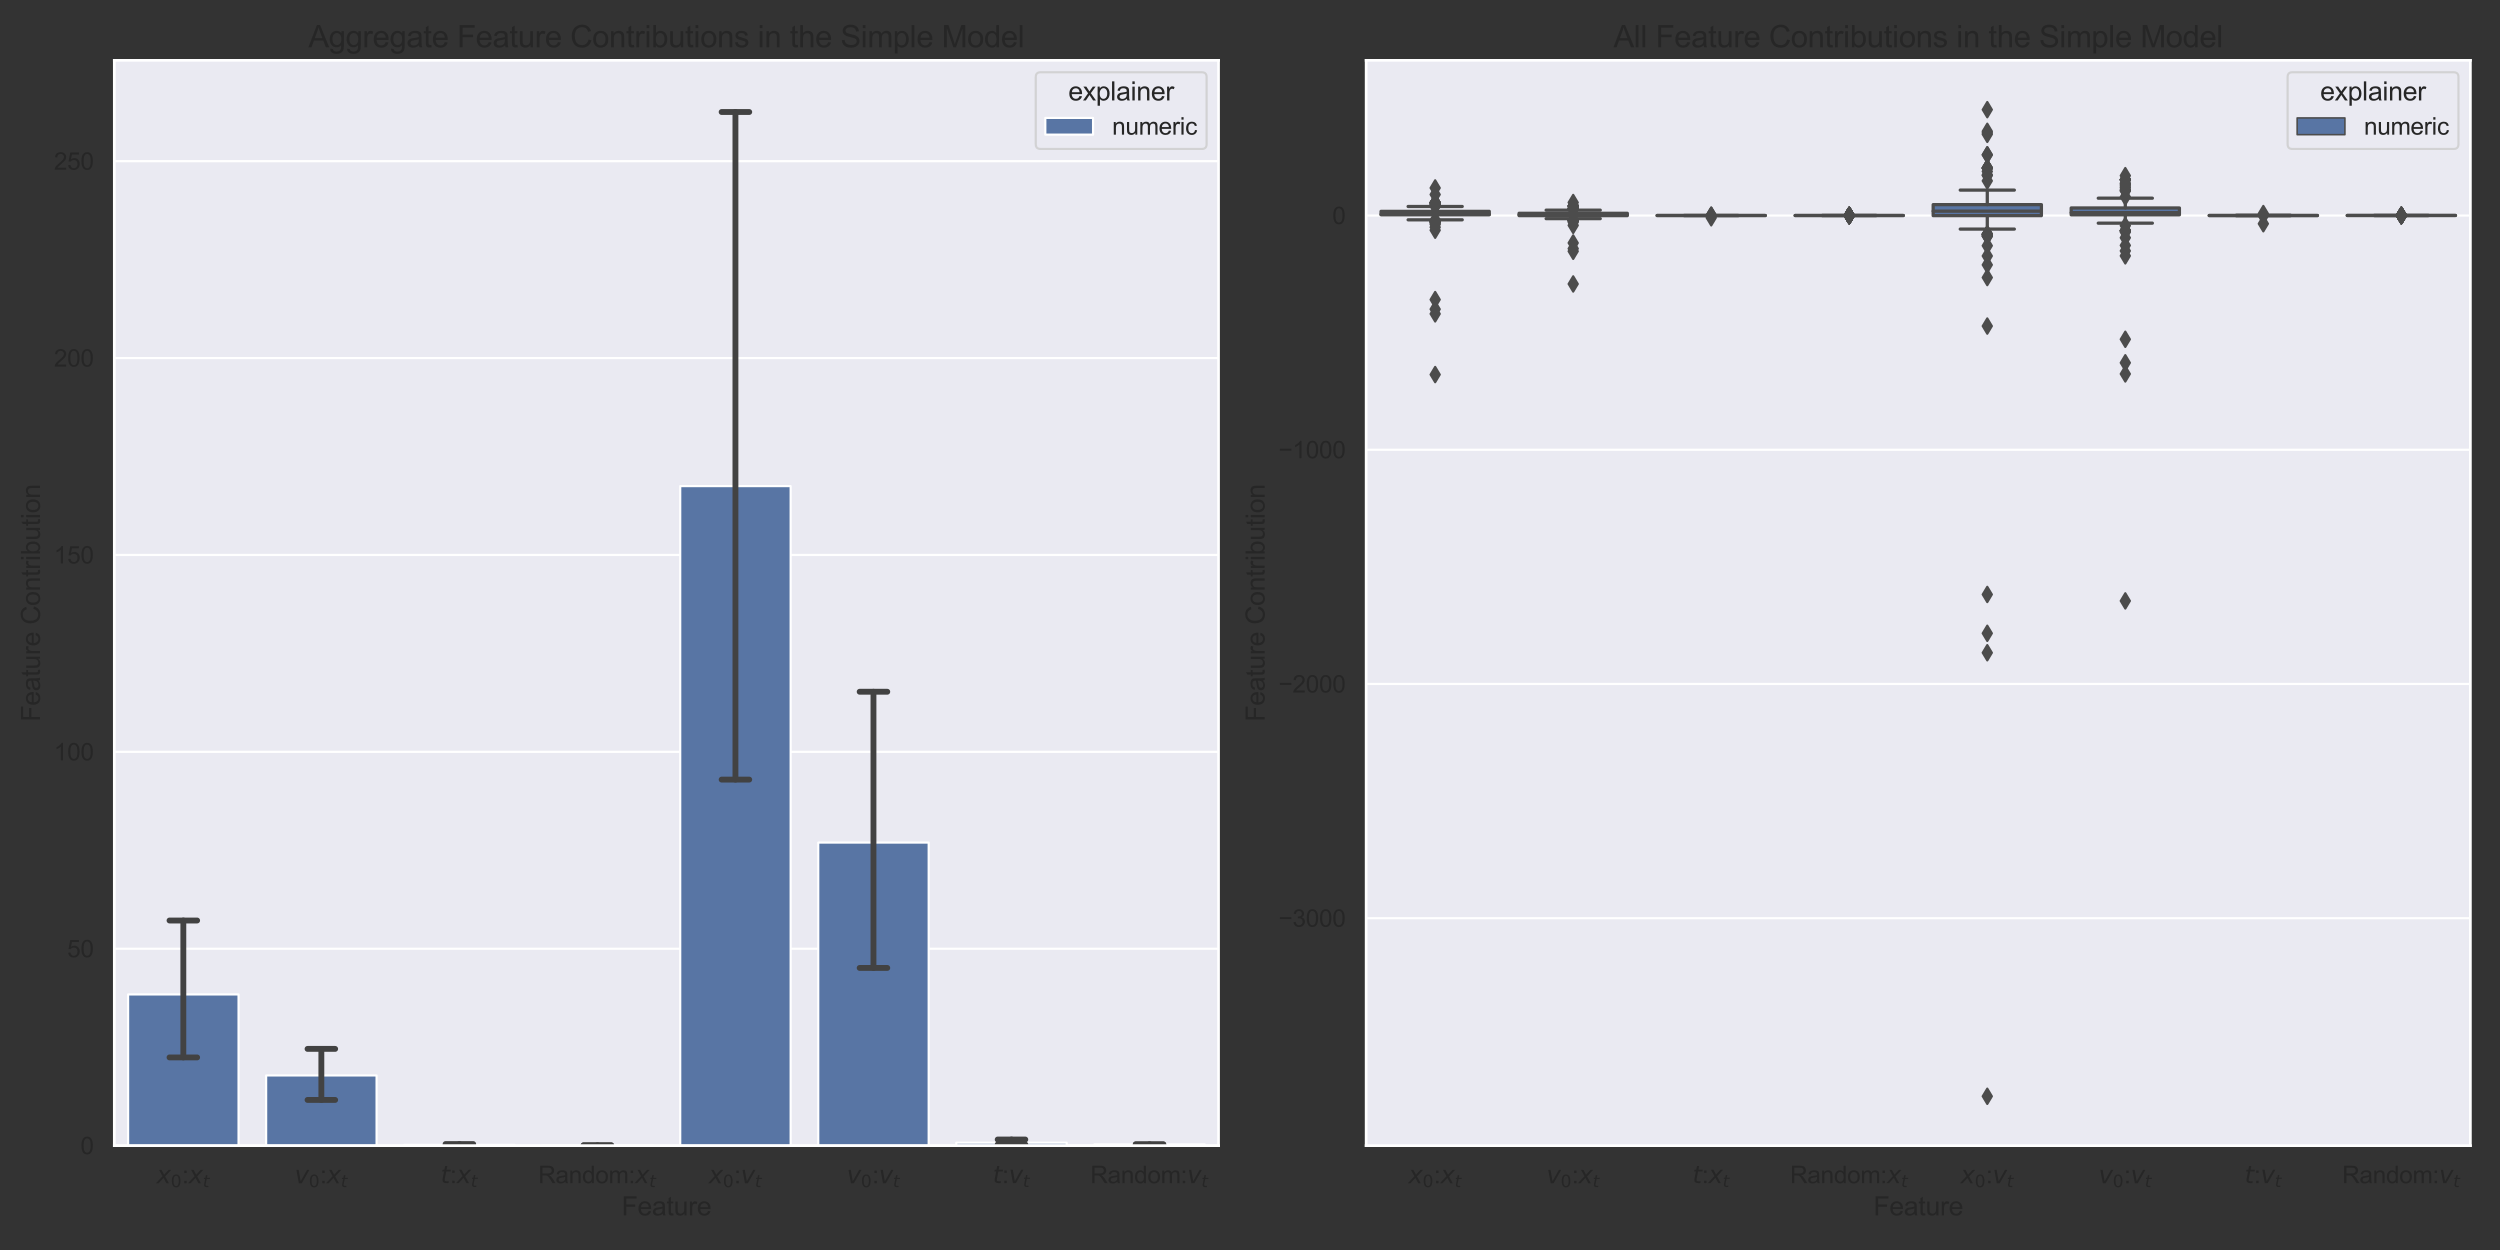 <?xml version="1.0" encoding="utf-8" standalone="no"?>
<!DOCTYPE svg PUBLIC "-//W3C//DTD SVG 1.1//EN"
  "http://www.w3.org/Graphics/SVG/1.1/DTD/svg11.dtd">
<svg height="576pt" version="1.1" viewBox="0 0 1152 576" width="1152pt" xmlns="http://www.w3.org/2000/svg" xmlns:xlink="http://www.w3.org/1999/xlink">
 <rect x="0" y="0" width="1152" height="576" fill="#333333" stroke="none"/>
 <defs>
  <style type="text/css">*{stroke-linecap:butt;stroke-linejoin:round;}</style>
 </defs>
 <g id="figure_1">
  <g id="patch_1">
   <path d="M 0 576 
L 1152 576 
L 1152 0 
L 0 0 
z
" style="fill:none;"/>
  </g>
  <g id="axes_1">
   <g id="patch_2">
    <path d="M 52.675 527.9 
L 561.501 527.9 
L 561.501 27.8 
L 52.675 27.8 
z
" style="fill:#eaeaf2;"/>
   </g>
   <g id="matplotlib.axis_1">
    <g id="xtick_1">
     <g id="text_1">
      <!-- $x_0$:$x_t$ -->
      <g style="fill:#262626;" transform="translate(72.157 545.274)scale(0.11 -0.11)">
       <defs>
        <path d="M 3841 3500 
L 2234 1784 
L 3219 0 
L 2559 0 
L 1819 1388 
L 531 0 
L -166 0 
L 1556 1844 
L 641 3500 
L 1300 3500 
L 1972 2234 
L 3144 3500 
L 3841 3500 
z
" id="DejaVuSans-Oblique-78" transform="scale(0.016)"/>
        <path d="M 2034 4250 
Q 1547 4250 1301 3770 
Q 1056 3291 1056 2328 
Q 1056 1369 1301 889 
Q 1547 409 2034 409 
Q 2525 409 2770 889 
Q 3016 1369 3016 2328 
Q 3016 3291 2770 3770 
Q 2525 4250 2034 4250 
z
M 2034 4750 
Q 2819 4750 3233 4129 
Q 3647 3509 3647 2328 
Q 3647 1150 3233 529 
Q 2819 -91 2034 -91 
Q 1250 -91 836 529 
Q 422 1150 422 2328 
Q 422 3509 836 4129 
Q 1250 4750 2034 4750 
z
" id="DejaVuSans-30" transform="scale(0.016)"/>
        <path d="M 578 2678 
L 578 3319 
L 1219 3319 
L 1219 2678 
L 578 2678 
z
M 578 0 
L 578 641 
L 1219 641 
L 1219 0 
L 578 0 
z
" id="ArialMT-3a" transform="scale(0.016)"/>
        <path d="M 2706 3500 
L 2619 3053 
L 1472 3053 
L 1100 1153 
Q 1081 1047 1072 975 
Q 1063 903 1063 863 
Q 1063 663 1183 572 
Q 1303 481 1569 481 
L 2150 481 
L 2053 0 
L 1503 0 
Q 991 0 739 200 
Q 488 400 488 806 
Q 488 878 497 964 
Q 506 1050 525 1153 
L 897 3053 
L 409 3053 
L 500 3500 
L 978 3500 
L 1172 4494 
L 1747 4494 
L 1556 3500 
L 2706 3500 
z
" id="DejaVuSans-Oblique-74" transform="scale(0.016)"/>
       </defs>
       <use transform="translate(0 0.312)" xlink:href="#DejaVuSans-Oblique-78"/>
       <use transform="translate(59.18 -16.094)scale(0.7)" xlink:href="#DejaVuSans-30"/>
       <use transform="translate(106.45 0.312)" xlink:href="#ArialMT-3a"/>
       <use transform="translate(134.233 0.312)" xlink:href="#DejaVuSans-Oblique-78"/>
       <use transform="translate(193.413 -16.094)scale(0.7)" xlink:href="#DejaVuSans-Oblique-74"/>
      </g>
     </g>
    </g>
    <g id="xtick_2">
     <g id="text_2">
      <!-- $v_0$:$x_t$ -->
      <g style="fill:#262626;" transform="translate(135.76 545.274)scale(0.11 -0.11)">
       <defs>
        <path d="M 459 3500 
L 1069 3500 
L 1581 525 
L 3256 3500 
L 3866 3500 
L 1875 0 
L 1100 0 
L 459 3500 
z
" id="DejaVuSans-Oblique-76" transform="scale(0.016)"/>
       </defs>
       <use transform="translate(0 0.312)" xlink:href="#DejaVuSans-Oblique-76"/>
       <use transform="translate(59.18 -16.094)scale(0.7)" xlink:href="#DejaVuSans-30"/>
       <use transform="translate(106.45 0.312)" xlink:href="#ArialMT-3a"/>
       <use transform="translate(134.233 0.312)" xlink:href="#DejaVuSans-Oblique-78"/>
       <use transform="translate(193.413 -16.094)scale(0.7)" xlink:href="#DejaVuSans-Oblique-74"/>
      </g>
     </g>
    </g>
    <g id="xtick_3">
     <g id="text_3">
      <!-- $t$:$x_t$ -->
      <g style="fill:#262626;" transform="translate(203.048 545.274)scale(0.11 -0.11)">
       <use transform="translate(0 0.781)" xlink:href="#DejaVuSans-Oblique-74"/>
       <use transform="translate(39.209 0.781)" xlink:href="#ArialMT-3a"/>
       <use transform="translate(66.992 0.781)" xlink:href="#DejaVuSans-Oblique-78"/>
       <use transform="translate(126.172 -15.625)scale(0.7)" xlink:href="#DejaVuSans-Oblique-74"/>
      </g>
     </g>
    </g>
    <g id="xtick_4">
     <g id="text_4">
      <!-- Random:$x_t$ -->
      <g style="fill:#262626;" transform="translate(248.006 545.274)scale(0.11 -0.11)">
       <defs>
        <path d="M 503 0 
L 503 4581 
L 2534 4581 
Q 3147 4581 3465 4457 
Q 3784 4334 3975 4021 
Q 4166 3709 4166 3331 
Q 4166 2844 3850 2509 
Q 3534 2175 2875 2084 
Q 3116 1969 3241 1856 
Q 3506 1613 3744 1247 
L 4541 0 
L 3778 0 
L 3172 953 
Q 2906 1366 2734 1584 
Q 2563 1803 2427 1890 
Q 2291 1978 2150 2013 
Q 2047 2034 1813 2034 
L 1109 2034 
L 1109 0 
L 503 0 
z
M 1109 2559 
L 2413 2559 
Q 2828 2559 3062 2645 
Q 3297 2731 3419 2920 
Q 3541 3109 3541 3331 
Q 3541 3656 3305 3865 
Q 3069 4075 2559 4075 
L 1109 4075 
L 1109 2559 
z
" id="ArialMT-52" transform="scale(0.016)"/>
        <path d="M 2588 409 
Q 2275 144 1986 34 
Q 1697 -75 1366 -75 
Q 819 -75 525 192 
Q 231 459 231 875 
Q 231 1119 342 1320 
Q 453 1522 633 1644 
Q 813 1766 1038 1828 
Q 1203 1872 1538 1913 
Q 2219 1994 2541 2106 
Q 2544 2222 2544 2253 
Q 2544 2597 2384 2738 
Q 2169 2928 1744 2928 
Q 1347 2928 1158 2789 
Q 969 2650 878 2297 
L 328 2372 
Q 403 2725 575 2942 
Q 747 3159 1072 3276 
Q 1397 3394 1825 3394 
Q 2250 3394 2515 3294 
Q 2781 3194 2906 3042 
Q 3031 2891 3081 2659 
Q 3109 2516 3109 2141 
L 3109 1391 
Q 3109 606 3145 398 
Q 3181 191 3288 0 
L 2700 0 
Q 2613 175 2588 409 
z
M 2541 1666 
Q 2234 1541 1622 1453 
Q 1275 1403 1131 1340 
Q 988 1278 909 1158 
Q 831 1038 831 891 
Q 831 666 1001 516 
Q 1172 366 1500 366 
Q 1825 366 2078 508 
Q 2331 650 2450 897 
Q 2541 1088 2541 1459 
L 2541 1666 
z
" id="ArialMT-61" transform="scale(0.016)"/>
        <path d="M 422 0 
L 422 3319 
L 928 3319 
L 928 2847 
Q 1294 3394 1984 3394 
Q 2284 3394 2536 3286 
Q 2788 3178 2913 3003 
Q 3038 2828 3088 2588 
Q 3119 2431 3119 2041 
L 3119 0 
L 2556 0 
L 2556 2019 
Q 2556 2363 2490 2533 
Q 2425 2703 2258 2804 
Q 2091 2906 1866 2906 
Q 1506 2906 1245 2678 
Q 984 2450 984 1813 
L 984 0 
L 422 0 
z
" id="ArialMT-6e" transform="scale(0.016)"/>
        <path d="M 2575 0 
L 2575 419 
Q 2259 -75 1647 -75 
Q 1250 -75 917 144 
Q 584 363 401 755 
Q 219 1147 219 1656 
Q 219 2153 384 2558 
Q 550 2963 881 3178 
Q 1213 3394 1622 3394 
Q 1922 3394 2156 3267 
Q 2391 3141 2538 2938 
L 2538 4581 
L 3097 4581 
L 3097 0 
L 2575 0 
z
M 797 1656 
Q 797 1019 1065 703 
Q 1334 388 1700 388 
Q 2069 388 2326 689 
Q 2584 991 2584 1609 
Q 2584 2291 2321 2609 
Q 2059 2928 1675 2928 
Q 1300 2928 1048 2622 
Q 797 2316 797 1656 
z
" id="ArialMT-64" transform="scale(0.016)"/>
        <path d="M 213 1659 
Q 213 2581 725 3025 
Q 1153 3394 1769 3394 
Q 2453 3394 2887 2945 
Q 3322 2497 3322 1706 
Q 3322 1066 3130 698 
Q 2938 331 2570 128 
Q 2203 -75 1769 -75 
Q 1072 -75 642 372 
Q 213 819 213 1659 
z
M 791 1659 
Q 791 1022 1069 705 
Q 1347 388 1769 388 
Q 2188 388 2466 706 
Q 2744 1025 2744 1678 
Q 2744 2294 2464 2611 
Q 2184 2928 1769 2928 
Q 1347 2928 1069 2612 
Q 791 2297 791 1659 
z
" id="ArialMT-6f" transform="scale(0.016)"/>
        <path d="M 422 0 
L 422 3319 
L 925 3319 
L 925 2853 
Q 1081 3097 1340 3245 
Q 1600 3394 1931 3394 
Q 2300 3394 2536 3241 
Q 2772 3088 2869 2813 
Q 3263 3394 3894 3394 
Q 4388 3394 4653 3120 
Q 4919 2847 4919 2278 
L 4919 0 
L 4359 0 
L 4359 2091 
Q 4359 2428 4304 2576 
Q 4250 2725 4106 2815 
Q 3963 2906 3769 2906 
Q 3419 2906 3187 2673 
Q 2956 2441 2956 1928 
L 2956 0 
L 2394 0 
L 2394 2156 
Q 2394 2531 2256 2718 
Q 2119 2906 1806 2906 
Q 1569 2906 1367 2781 
Q 1166 2656 1075 2415 
Q 984 2175 984 1722 
L 984 0 
L 422 0 
z
" id="ArialMT-6d" transform="scale(0.016)"/>
       </defs>
       <use transform="translate(0 0.422)" xlink:href="#ArialMT-52"/>
       <use transform="translate(72.217 0.422)" xlink:href="#ArialMT-61"/>
       <use transform="translate(127.832 0.422)" xlink:href="#ArialMT-6e"/>
       <use transform="translate(183.447 0.422)" xlink:href="#ArialMT-64"/>
       <use transform="translate(239.062 0.422)" xlink:href="#ArialMT-6f"/>
       <use transform="translate(294.678 0.422)" xlink:href="#ArialMT-6d"/>
       <use transform="translate(377.979 0.422)" xlink:href="#ArialMT-3a"/>
       <use transform="translate(405.762 0.422)" xlink:href="#DejaVuSans-Oblique-78"/>
       <use transform="translate(464.941 -15.984)scale(0.7)" xlink:href="#DejaVuSans-Oblique-74"/>
      </g>
     </g>
    </g>
    <g id="xtick_5">
     <g id="text_5">
      <!-- $x_0$:$v_t$ -->
      <g style="fill:#262626;" transform="translate(326.57 545.274)scale(0.11 -0.11)">
       <use transform="translate(0 0.312)" xlink:href="#DejaVuSans-Oblique-78"/>
       <use transform="translate(59.18 -16.094)scale(0.7)" xlink:href="#DejaVuSans-30"/>
       <use transform="translate(106.45 0.312)" xlink:href="#ArialMT-3a"/>
       <use transform="translate(134.233 0.312)" xlink:href="#DejaVuSans-Oblique-76"/>
       <use transform="translate(193.413 -16.094)scale(0.7)" xlink:href="#DejaVuSans-Oblique-74"/>
      </g>
     </g>
    </g>
    <g id="xtick_6">
     <g id="text_6">
      <!-- $v_0$:$v_t$ -->
      <g style="fill:#262626;" transform="translate(390.173 545.274)scale(0.11 -0.11)">
       <use transform="translate(0 0.312)" xlink:href="#DejaVuSans-Oblique-76"/>
       <use transform="translate(59.18 -16.094)scale(0.7)" xlink:href="#DejaVuSans-30"/>
       <use transform="translate(106.45 0.312)" xlink:href="#ArialMT-3a"/>
       <use transform="translate(134.233 0.312)" xlink:href="#DejaVuSans-Oblique-76"/>
       <use transform="translate(193.413 -16.094)scale(0.7)" xlink:href="#DejaVuSans-Oblique-74"/>
      </g>
     </g>
    </g>
    <g id="xtick_7">
     <g id="text_7">
      <!-- $t$:$v_t$ -->
      <g style="fill:#262626;" transform="translate(457.461 545.274)scale(0.11 -0.11)">
       <use transform="translate(0 0.781)" xlink:href="#DejaVuSans-Oblique-74"/>
       <use transform="translate(39.209 0.781)" xlink:href="#ArialMT-3a"/>
       <use transform="translate(66.992 0.781)" xlink:href="#DejaVuSans-Oblique-76"/>
       <use transform="translate(126.172 -15.625)scale(0.7)" xlink:href="#DejaVuSans-Oblique-74"/>
      </g>
     </g>
    </g>
    <g id="xtick_8">
     <g id="text_8">
      <!-- Random:$v_t$ -->
      <g style="fill:#262626;" transform="translate(502.42 545.274)scale(0.11 -0.11)">
       <use transform="translate(0 0.422)" xlink:href="#ArialMT-52"/>
       <use transform="translate(72.217 0.422)" xlink:href="#ArialMT-61"/>
       <use transform="translate(127.832 0.422)" xlink:href="#ArialMT-6e"/>
       <use transform="translate(183.447 0.422)" xlink:href="#ArialMT-64"/>
       <use transform="translate(239.062 0.422)" xlink:href="#ArialMT-6f"/>
       <use transform="translate(294.678 0.422)" xlink:href="#ArialMT-6d"/>
       <use transform="translate(377.979 0.422)" xlink:href="#ArialMT-3a"/>
       <use transform="translate(405.762 0.422)" xlink:href="#DejaVuSans-Oblique-76"/>
       <use transform="translate(464.941 -15.984)scale(0.7)" xlink:href="#DejaVuSans-Oblique-74"/>
      </g>
     </g>
    </g>
    <g id="text_9">
     <!-- Feature -->
     <g style="fill:#262626;" transform="translate(286.412 560.049)scale(0.12 -0.12)">
      <defs>
       <path d="M 525 0 
L 525 4581 
L 3616 4581 
L 3616 4041 
L 1131 4041 
L 1131 2622 
L 3281 2622 
L 3281 2081 
L 1131 2081 
L 1131 0 
L 525 0 
z
" id="ArialMT-46" transform="scale(0.016)"/>
       <path d="M 2694 1069 
L 3275 997 
Q 3138 488 2766 206 
Q 2394 -75 1816 -75 
Q 1088 -75 661 373 
Q 234 822 234 1631 
Q 234 2469 665 2931 
Q 1097 3394 1784 3394 
Q 2450 3394 2872 2941 
Q 3294 2488 3294 1666 
Q 3294 1616 3291 1516 
L 816 1516 
Q 847 969 1125 678 
Q 1403 388 1819 388 
Q 2128 388 2347 550 
Q 2566 713 2694 1069 
z
M 847 1978 
L 2700 1978 
Q 2663 2397 2488 2606 
Q 2219 2931 1791 2931 
Q 1403 2931 1139 2672 
Q 875 2413 847 1978 
z
" id="ArialMT-65" transform="scale(0.016)"/>
       <path d="M 1650 503 
L 1731 6 
Q 1494 -44 1306 -44 
Q 1000 -44 831 53 
Q 663 150 594 308 
Q 525 466 525 972 
L 525 2881 
L 113 2881 
L 113 3319 
L 525 3319 
L 525 4141 
L 1084 4478 
L 1084 3319 
L 1650 3319 
L 1650 2881 
L 1084 2881 
L 1084 941 
Q 1084 700 1114 631 
Q 1144 563 1211 522 
Q 1278 481 1403 481 
Q 1497 481 1650 503 
z
" id="ArialMT-74" transform="scale(0.016)"/>
       <path d="M 2597 0 
L 2597 488 
Q 2209 -75 1544 -75 
Q 1250 -75 995 37 
Q 741 150 617 320 
Q 494 491 444 738 
Q 409 903 409 1263 
L 409 3319 
L 972 3319 
L 972 1478 
Q 972 1038 1006 884 
Q 1059 663 1231 536 
Q 1403 409 1656 409 
Q 1909 409 2131 539 
Q 2353 669 2445 892 
Q 2538 1116 2538 1541 
L 2538 3319 
L 3100 3319 
L 3100 0 
L 2597 0 
z
" id="ArialMT-75" transform="scale(0.016)"/>
       <path d="M 416 0 
L 416 3319 
L 922 3319 
L 922 2816 
Q 1116 3169 1280 3281 
Q 1444 3394 1641 3394 
Q 1925 3394 2219 3213 
L 2025 2691 
Q 1819 2813 1613 2813 
Q 1428 2813 1281 2702 
Q 1134 2591 1072 2394 
Q 978 2094 978 1738 
L 978 0 
L 416 0 
z
" id="ArialMT-72" transform="scale(0.016)"/>
      </defs>
      <use xlink:href="#ArialMT-46"/>
      <use x="61.084" xlink:href="#ArialMT-65"/>
      <use x="116.699" xlink:href="#ArialMT-61"/>
      <use x="172.314" xlink:href="#ArialMT-74"/>
      <use x="200.098" xlink:href="#ArialMT-75"/>
      <use x="255.713" xlink:href="#ArialMT-72"/>
      <use x="289.014" xlink:href="#ArialMT-65"/>
     </g>
    </g>
   </g>
   <g id="matplotlib.axis_2">
    <g id="ytick_1">
     <g id="line2d_1">
      <path clip-path="url(#p6c343a6e94)" d="M 52.675 527.9 
L 561.501 527.9 
" style="fill:none;stroke:#ffffff;stroke-linecap:round;"/>
     </g>
     <g id="text_10">
      <!-- 0 -->
      <g style="fill:#262626;" transform="translate(37.058 531.837)scale(0.11 -0.11)">
       <defs>
        <path d="M 266 2259 
Q 266 3072 433 3567 
Q 600 4063 929 4331 
Q 1259 4600 1759 4600 
Q 2128 4600 2406 4451 
Q 2684 4303 2865 4023 
Q 3047 3744 3150 3342 
Q 3253 2941 3253 2259 
Q 3253 1453 3087 958 
Q 2922 463 2592 192 
Q 2263 -78 1759 -78 
Q 1097 -78 719 397 
Q 266 969 266 2259 
z
M 844 2259 
Q 844 1131 1108 757 
Q 1372 384 1759 384 
Q 2147 384 2411 759 
Q 2675 1134 2675 2259 
Q 2675 3391 2411 3762 
Q 2147 4134 1753 4134 
Q 1366 4134 1134 3806 
Q 844 3388 844 2259 
z
" id="ArialMT-30" transform="scale(0.016)"/>
       </defs>
       <use xlink:href="#ArialMT-30"/>
      </g>
     </g>
    </g>
    <g id="ytick_2">
     <g id="line2d_2">
      <path clip-path="url(#p6c343a6e94)" d="M 52.675 437.174 
L 561.501 437.174 
" style="fill:none;stroke:#ffffff;stroke-linecap:round;"/>
     </g>
     <g id="text_11">
      <!-- 50 -->
      <g style="fill:#262626;" transform="translate(30.941 441.111)scale(0.11 -0.11)">
       <defs>
        <path d="M 266 1200 
L 856 1250 
Q 922 819 1161 601 
Q 1400 384 1738 384 
Q 2144 384 2425 690 
Q 2706 997 2706 1503 
Q 2706 1984 2436 2262 
Q 2166 2541 1728 2541 
Q 1456 2541 1237 2417 
Q 1019 2294 894 2097 
L 366 2166 
L 809 4519 
L 3088 4519 
L 3088 3981 
L 1259 3981 
L 1013 2750 
Q 1425 3038 1878 3038 
Q 2478 3038 2890 2622 
Q 3303 2206 3303 1553 
Q 3303 931 2941 478 
Q 2500 -78 1738 -78 
Q 1113 -78 717 272 
Q 322 622 266 1200 
z
" id="ArialMT-35" transform="scale(0.016)"/>
       </defs>
       <use xlink:href="#ArialMT-35"/>
       <use x="55.615" xlink:href="#ArialMT-30"/>
      </g>
     </g>
    </g>
    <g id="ytick_3">
     <g id="line2d_3">
      <path clip-path="url(#p6c343a6e94)" d="M 52.675 346.448 
L 561.501 346.448 
" style="fill:none;stroke:#ffffff;stroke-linecap:round;"/>
     </g>
     <g id="text_12">
      <!-- 100 -->
      <g style="fill:#262626;" transform="translate(24.824 350.385)scale(0.11 -0.11)">
       <defs>
        <path d="M 2384 0 
L 1822 0 
L 1822 3584 
Q 1619 3391 1289 3197 
Q 959 3003 697 2906 
L 697 3450 
Q 1169 3672 1522 3987 
Q 1875 4303 2022 4600 
L 2384 4600 
L 2384 0 
z
" id="ArialMT-31" transform="scale(0.016)"/>
       </defs>
       <use xlink:href="#ArialMT-31"/>
       <use x="55.615" xlink:href="#ArialMT-30"/>
       <use x="111.23" xlink:href="#ArialMT-30"/>
      </g>
     </g>
    </g>
    <g id="ytick_4">
     <g id="line2d_4">
      <path clip-path="url(#p6c343a6e94)" d="M 52.675 255.722 
L 561.501 255.722 
" style="fill:none;stroke:#ffffff;stroke-linecap:round;"/>
     </g>
     <g id="text_13">
      <!-- 150 -->
      <g style="fill:#262626;" transform="translate(24.824 259.659)scale(0.11 -0.11)">
       <use xlink:href="#ArialMT-31"/>
       <use x="55.615" xlink:href="#ArialMT-35"/>
       <use x="111.23" xlink:href="#ArialMT-30"/>
      </g>
     </g>
    </g>
    <g id="ytick_5">
     <g id="line2d_5">
      <path clip-path="url(#p6c343a6e94)" d="M 52.675 164.996 
L 561.501 164.996 
" style="fill:none;stroke:#ffffff;stroke-linecap:round;"/>
     </g>
     <g id="text_14">
      <!-- 200 -->
      <g style="fill:#262626;" transform="translate(24.824 168.933)scale(0.11 -0.11)">
       <defs>
        <path d="M 3222 541 
L 3222 0 
L 194 0 
Q 188 203 259 391 
Q 375 700 629 1000 
Q 884 1300 1366 1694 
Q 2113 2306 2375 2664 
Q 2638 3022 2638 3341 
Q 2638 3675 2398 3904 
Q 2159 4134 1775 4134 
Q 1369 4134 1125 3890 
Q 881 3647 878 3216 
L 300 3275 
Q 359 3922 746 4261 
Q 1134 4600 1788 4600 
Q 2447 4600 2831 4234 
Q 3216 3869 3216 3328 
Q 3216 3053 3103 2787 
Q 2991 2522 2730 2228 
Q 2469 1934 1863 1422 
Q 1356 997 1212 845 
Q 1069 694 975 541 
L 3222 541 
z
" id="ArialMT-32" transform="scale(0.016)"/>
       </defs>
       <use xlink:href="#ArialMT-32"/>
       <use x="55.615" xlink:href="#ArialMT-30"/>
       <use x="111.23" xlink:href="#ArialMT-30"/>
      </g>
     </g>
    </g>
    <g id="ytick_6">
     <g id="line2d_6">
      <path clip-path="url(#p6c343a6e94)" d="M 52.675 74.27 
L 561.501 74.27 
" style="fill:none;stroke:#ffffff;stroke-linecap:round;"/>
     </g>
     <g id="text_15">
      <!-- 250 -->
      <g style="fill:#262626;" transform="translate(24.824 78.207)scale(0.11 -0.11)">
       <use xlink:href="#ArialMT-32"/>
       <use x="55.615" xlink:href="#ArialMT-35"/>
       <use x="111.23" xlink:href="#ArialMT-30"/>
      </g>
     </g>
    </g>
    <g id="text_16">
     <!-- Feature Contribution -->
     <g style="fill:#262626;" transform="translate(18.439 332.543)rotate(-90)scale(0.12 -0.12)">
      <defs>
       <path id="ArialMT-20" transform="scale(0.016)"/>
       <path d="M 3763 1606 
L 4369 1453 
Q 4178 706 3683 314 
Q 3188 -78 2472 -78 
Q 1731 -78 1267 223 
Q 803 525 561 1097 
Q 319 1669 319 2325 
Q 319 3041 592 3573 
Q 866 4106 1370 4382 
Q 1875 4659 2481 4659 
Q 3169 4659 3637 4309 
Q 4106 3959 4291 3325 
L 3694 3184 
Q 3534 3684 3231 3912 
Q 2928 4141 2469 4141 
Q 1941 4141 1586 3887 
Q 1231 3634 1087 3207 
Q 944 2781 944 2328 
Q 944 1744 1114 1308 
Q 1284 872 1643 656 
Q 2003 441 2422 441 
Q 2931 441 3284 734 
Q 3638 1028 3763 1606 
z
" id="ArialMT-43" transform="scale(0.016)"/>
       <path d="M 425 3934 
L 425 4581 
L 988 4581 
L 988 3934 
L 425 3934 
z
M 425 0 
L 425 3319 
L 988 3319 
L 988 0 
L 425 0 
z
" id="ArialMT-69" transform="scale(0.016)"/>
       <path d="M 941 0 
L 419 0 
L 419 4581 
L 981 4581 
L 981 2947 
Q 1338 3394 1891 3394 
Q 2197 3394 2470 3270 
Q 2744 3147 2920 2923 
Q 3097 2700 3197 2384 
Q 3297 2069 3297 1709 
Q 3297 856 2875 390 
Q 2453 -75 1863 -75 
Q 1275 -75 941 416 
L 941 0 
z
M 934 1684 
Q 934 1088 1097 822 
Q 1363 388 1816 388 
Q 2184 388 2453 708 
Q 2722 1028 2722 1663 
Q 2722 2313 2464 2622 
Q 2206 2931 1841 2931 
Q 1472 2931 1203 2611 
Q 934 2291 934 1684 
z
" id="ArialMT-62" transform="scale(0.016)"/>
      </defs>
      <use xlink:href="#ArialMT-46"/>
      <use x="61.084" xlink:href="#ArialMT-65"/>
      <use x="116.699" xlink:href="#ArialMT-61"/>
      <use x="172.314" xlink:href="#ArialMT-74"/>
      <use x="200.098" xlink:href="#ArialMT-75"/>
      <use x="255.713" xlink:href="#ArialMT-72"/>
      <use x="289.014" xlink:href="#ArialMT-65"/>
      <use x="344.629" xlink:href="#ArialMT-20"/>
      <use x="372.412" xlink:href="#ArialMT-43"/>
      <use x="444.629" xlink:href="#ArialMT-6f"/>
      <use x="500.244" xlink:href="#ArialMT-6e"/>
      <use x="555.859" xlink:href="#ArialMT-74"/>
      <use x="583.643" xlink:href="#ArialMT-72"/>
      <use x="616.943" xlink:href="#ArialMT-69"/>
      <use x="639.16" xlink:href="#ArialMT-62"/>
      <use x="694.775" xlink:href="#ArialMT-75"/>
      <use x="750.391" xlink:href="#ArialMT-74"/>
      <use x="778.174" xlink:href="#ArialMT-69"/>
      <use x="800.391" xlink:href="#ArialMT-6f"/>
      <use x="856.006" xlink:href="#ArialMT-6e"/>
     </g>
    </g>
   </g>
   <g id="patch_3">
    <path clip-path="url(#p6c343a6e94)" d="M 59.035 527.9 
L 109.918 527.9 
L 109.918 458.24 
L 59.035 458.24 
z
" style="fill:#5875a4;stroke:#ffffff;stroke-linejoin:miter;"/>
   </g>
   <g id="patch_4">
    <path clip-path="url(#p6c343a6e94)" d="M 122.639 527.9 
L 173.521 527.9 
L 173.521 495.57 
L 122.639 495.57 
z
" style="fill:#5875a4;stroke:#ffffff;stroke-linejoin:miter;"/>
   </g>
   <g id="patch_5">
    <path clip-path="url(#p6c343a6e94)" d="M 186.242 527.9 
L 237.125 527.9 
L 237.125 527.557 
L 186.242 527.557 
z
" style="fill:#5875a4;stroke:#ffffff;stroke-linejoin:miter;"/>
   </g>
   <g id="patch_6">
    <path clip-path="url(#p6c343a6e94)" d="M 249.845 527.9 
L 300.728 527.9 
L 300.728 527.772 
L 249.845 527.772 
z
" style="fill:#5875a4;stroke:#ffffff;stroke-linejoin:miter;"/>
   </g>
   <g id="patch_7">
    <path clip-path="url(#p6c343a6e94)" d="M 313.448 527.9 
L 364.331 527.9 
L 364.331 224.001 
L 313.448 224.001 
z
" style="fill:#5875a4;stroke:#ffffff;stroke-linejoin:miter;"/>
   </g>
   <g id="patch_8">
    <path clip-path="url(#p6c343a6e94)" d="M 377.052 527.9 
L 427.934 527.9 
L 427.934 388.252 
L 377.052 388.252 
z
" style="fill:#5875a4;stroke:#ffffff;stroke-linejoin:miter;"/>
   </g>
   <g id="patch_9">
    <path clip-path="url(#p6c343a6e94)" d="M 440.655 527.9 
L 491.538 527.9 
L 491.538 526.559 
L 440.655 526.559 
z
" style="fill:#5875a4;stroke:#ffffff;stroke-linejoin:miter;"/>
   </g>
   <g id="patch_10">
    <path clip-path="url(#p6c343a6e94)" d="M 504.258 527.9 
L 555.141 527.9 
L 555.141 527.36 
L 504.258 527.36 
z
" style="fill:#5875a4;stroke:#ffffff;stroke-linejoin:miter;"/>
   </g>
   <g id="line2d_7">
    <path clip-path="url(#p6c343a6e94)" d="M 84.477 487.264 
L 84.477 424.169 
" style="fill:none;stroke:#424242;stroke-linecap:round;stroke-width:2.7;"/>
   </g>
   <g id="line2d_8">
    <path clip-path="url(#p6c343a6e94)" d="M 78.116 487.264 
L 90.837 487.264 
" style="fill:none;stroke:#424242;stroke-linecap:round;stroke-width:2.7;"/>
   </g>
   <g id="line2d_9">
    <path clip-path="url(#p6c343a6e94)" d="M 78.116 424.169 
L 90.837 424.169 
" style="fill:none;stroke:#424242;stroke-linecap:round;stroke-width:2.7;"/>
   </g>
   <g id="line2d_10">
    <path clip-path="url(#p6c343a6e94)" d="M 148.08 506.851 
L 148.08 483.331 
" style="fill:none;stroke:#424242;stroke-linecap:round;stroke-width:2.7;"/>
   </g>
   <g id="line2d_11">
    <path clip-path="url(#p6c343a6e94)" d="M 141.72 506.851 
L 154.44 506.851 
" style="fill:none;stroke:#424242;stroke-linecap:round;stroke-width:2.7;"/>
   </g>
   <g id="line2d_12">
    <path clip-path="url(#p6c343a6e94)" d="M 141.72 483.331 
L 154.44 483.331 
" style="fill:none;stroke:#424242;stroke-linecap:round;stroke-width:2.7;"/>
   </g>
   <g id="line2d_13">
    <path clip-path="url(#p6c343a6e94)" d="M 211.683 527.774 
L 211.683 527.176 
" style="fill:none;stroke:#424242;stroke-linecap:round;stroke-width:2.7;"/>
   </g>
   <g id="line2d_14">
    <path clip-path="url(#p6c343a6e94)" d="M 205.323 527.774 
L 218.044 527.774 
" style="fill:none;stroke:#424242;stroke-linecap:round;stroke-width:2.7;"/>
   </g>
   <g id="line2d_15">
    <path clip-path="url(#p6c343a6e94)" d="M 205.323 527.176 
L 218.044 527.176 
" style="fill:none;stroke:#424242;stroke-linecap:round;stroke-width:2.7;"/>
   </g>
   <g id="line2d_16">
    <path clip-path="url(#p6c343a6e94)" d="M 275.286 527.788 
L 275.286 527.754 
" style="fill:none;stroke:#424242;stroke-linecap:round;stroke-width:2.7;"/>
   </g>
   <g id="line2d_17">
    <path clip-path="url(#p6c343a6e94)" d="M 268.926 527.788 
L 281.647 527.788 
" style="fill:none;stroke:#424242;stroke-linecap:round;stroke-width:2.7;"/>
   </g>
   <g id="line2d_18">
    <path clip-path="url(#p6c343a6e94)" d="M 268.926 527.754 
L 281.647 527.754 
" style="fill:none;stroke:#424242;stroke-linecap:round;stroke-width:2.7;"/>
   </g>
   <g id="line2d_19">
    <path clip-path="url(#p6c343a6e94)" d="M 338.89 359.238 
L 338.89 51.614 
" style="fill:none;stroke:#424242;stroke-linecap:round;stroke-width:2.7;"/>
   </g>
   <g id="line2d_20">
    <path clip-path="url(#p6c343a6e94)" d="M 332.529 359.238 
L 345.25 359.238 
" style="fill:none;stroke:#424242;stroke-linecap:round;stroke-width:2.7;"/>
   </g>
   <g id="line2d_21">
    <path clip-path="url(#p6c343a6e94)" d="M 332.529 51.614 
L 345.25 51.614 
" style="fill:none;stroke:#424242;stroke-linecap:round;stroke-width:2.7;"/>
   </g>
   <g id="line2d_22">
    <path clip-path="url(#p6c343a6e94)" d="M 402.493 446.023 
L 402.493 318.759 
" style="fill:none;stroke:#424242;stroke-linecap:round;stroke-width:2.7;"/>
   </g>
   <g id="line2d_23">
    <path clip-path="url(#p6c343a6e94)" d="M 396.133 446.023 
L 408.853 446.023 
" style="fill:none;stroke:#424242;stroke-linecap:round;stroke-width:2.7;"/>
   </g>
   <g id="line2d_24">
    <path clip-path="url(#p6c343a6e94)" d="M 396.133 318.759 
L 408.853 318.759 
" style="fill:none;stroke:#424242;stroke-linecap:round;stroke-width:2.7;"/>
   </g>
   <g id="line2d_25">
    <path clip-path="url(#p6c343a6e94)" d="M 466.096 527.373 
L 466.096 525.089 
" style="fill:none;stroke:#424242;stroke-linecap:round;stroke-width:2.7;"/>
   </g>
   <g id="line2d_26">
    <path clip-path="url(#p6c343a6e94)" d="M 459.736 527.373 
L 472.457 527.373 
" style="fill:none;stroke:#424242;stroke-linecap:round;stroke-width:2.7;"/>
   </g>
   <g id="line2d_27">
    <path clip-path="url(#p6c343a6e94)" d="M 459.736 525.089 
L 472.457 525.089 
" style="fill:none;stroke:#424242;stroke-linecap:round;stroke-width:2.7;"/>
   </g>
   <g id="line2d_28">
    <path clip-path="url(#p6c343a6e94)" d="M 529.7 527.433 
L 529.7 527.271 
" style="fill:none;stroke:#424242;stroke-linecap:round;stroke-width:2.7;"/>
   </g>
   <g id="line2d_29">
    <path clip-path="url(#p6c343a6e94)" d="M 523.339 527.433 
L 536.06 527.433 
" style="fill:none;stroke:#424242;stroke-linecap:round;stroke-width:2.7;"/>
   </g>
   <g id="line2d_30">
    <path clip-path="url(#p6c343a6e94)" d="M 523.339 527.271 
L 536.06 527.271 
" style="fill:none;stroke:#424242;stroke-linecap:round;stroke-width:2.7;"/>
   </g>
   <g id="patch_11">
    <path d="M 52.675 527.9 
L 52.675 27.8 
" style="fill:none;stroke:#ffffff;stroke-linecap:square;stroke-linejoin:miter;stroke-width:1.25;"/>
   </g>
   <g id="patch_12">
    <path d="M 561.501 527.9 
L 561.501 27.8 
" style="fill:none;stroke:#ffffff;stroke-linecap:square;stroke-linejoin:miter;stroke-width:1.25;"/>
   </g>
   <g id="patch_13">
    <path d="M 52.675 527.9 
L 561.501 527.9 
" style="fill:none;stroke:#ffffff;stroke-linecap:square;stroke-linejoin:miter;stroke-width:1.25;"/>
   </g>
   <g id="patch_14">
    <path d="M 52.675 27.8 
L 561.501 27.8 
" style="fill:none;stroke:#ffffff;stroke-linecap:square;stroke-linejoin:miter;stroke-width:1.25;"/>
   </g>
   <g id="text_17">
    <!-- Aggregate Feature Contributions in the Simple Model -->
    <g style="fill:#262626;" transform="translate(142.118 21.8)scale(0.14 -0.14)">
     <defs>
      <path d="M -9 0 
L 1750 4581 
L 2403 4581 
L 4278 0 
L 3588 0 
L 3053 1388 
L 1138 1388 
L 634 0 
L -9 0 
z
M 1313 1881 
L 2866 1881 
L 2388 3150 
Q 2169 3728 2063 4100 
Q 1975 3659 1816 3225 
L 1313 1881 
z
" id="ArialMT-41" transform="scale(0.016)"/>
      <path d="M 319 -275 
L 866 -356 
Q 900 -609 1056 -725 
Q 1266 -881 1628 -881 
Q 2019 -881 2231 -725 
Q 2444 -569 2519 -288 
Q 2563 -116 2559 434 
Q 2191 0 1641 0 
Q 956 0 581 494 
Q 206 988 206 1678 
Q 206 2153 378 2554 
Q 550 2956 876 3175 
Q 1203 3394 1644 3394 
Q 2231 3394 2613 2919 
L 2613 3319 
L 3131 3319 
L 3131 450 
Q 3131 -325 2973 -648 
Q 2816 -972 2473 -1159 
Q 2131 -1347 1631 -1347 
Q 1038 -1347 672 -1080 
Q 306 -813 319 -275 
z
M 784 1719 
Q 784 1066 1043 766 
Q 1303 466 1694 466 
Q 2081 466 2343 764 
Q 2606 1063 2606 1700 
Q 2606 2309 2336 2618 
Q 2066 2928 1684 2928 
Q 1309 2928 1046 2623 
Q 784 2319 784 1719 
z
" id="ArialMT-67" transform="scale(0.016)"/>
      <path d="M 197 991 
L 753 1078 
Q 800 744 1014 566 
Q 1228 388 1613 388 
Q 2000 388 2187 545 
Q 2375 703 2375 916 
Q 2375 1106 2209 1216 
Q 2094 1291 1634 1406 
Q 1016 1563 777 1677 
Q 538 1791 414 1992 
Q 291 2194 291 2438 
Q 291 2659 392 2848 
Q 494 3038 669 3163 
Q 800 3259 1026 3326 
Q 1253 3394 1513 3394 
Q 1903 3394 2198 3281 
Q 2494 3169 2634 2976 
Q 2775 2784 2828 2463 
L 2278 2388 
Q 2241 2644 2061 2787 
Q 1881 2931 1553 2931 
Q 1166 2931 1000 2803 
Q 834 2675 834 2503 
Q 834 2394 903 2306 
Q 972 2216 1119 2156 
Q 1203 2125 1616 2013 
Q 2213 1853 2448 1751 
Q 2684 1650 2818 1456 
Q 2953 1263 2953 975 
Q 2953 694 2789 445 
Q 2625 197 2315 61 
Q 2006 -75 1616 -75 
Q 969 -75 630 194 
Q 291 463 197 991 
z
" id="ArialMT-73" transform="scale(0.016)"/>
      <path d="M 422 0 
L 422 4581 
L 984 4581 
L 984 2938 
Q 1378 3394 1978 3394 
Q 2347 3394 2619 3248 
Q 2891 3103 3008 2847 
Q 3125 2591 3125 2103 
L 3125 0 
L 2563 0 
L 2563 2103 
Q 2563 2525 2380 2717 
Q 2197 2909 1863 2909 
Q 1613 2909 1392 2779 
Q 1172 2650 1078 2428 
Q 984 2206 984 1816 
L 984 0 
L 422 0 
z
" id="ArialMT-68" transform="scale(0.016)"/>
      <path d="M 288 1472 
L 859 1522 
Q 900 1178 1048 958 
Q 1197 738 1509 602 
Q 1822 466 2213 466 
Q 2559 466 2825 569 
Q 3091 672 3220 851 
Q 3350 1031 3350 1244 
Q 3350 1459 3225 1620 
Q 3100 1781 2813 1891 
Q 2628 1963 1997 2114 
Q 1366 2266 1113 2400 
Q 784 2572 623 2826 
Q 463 3081 463 3397 
Q 463 3744 659 4045 
Q 856 4347 1234 4503 
Q 1613 4659 2075 4659 
Q 2584 4659 2973 4495 
Q 3363 4331 3572 4012 
Q 3781 3694 3797 3291 
L 3216 3247 
Q 3169 3681 2898 3903 
Q 2628 4125 2100 4125 
Q 1550 4125 1298 3923 
Q 1047 3722 1047 3438 
Q 1047 3191 1225 3031 
Q 1400 2872 2139 2705 
Q 2878 2538 3153 2413 
Q 3553 2228 3743 1945 
Q 3934 1663 3934 1294 
Q 3934 928 3725 604 
Q 3516 281 3123 101 
Q 2731 -78 2241 -78 
Q 1619 -78 1198 103 
Q 778 284 539 648 
Q 300 1013 288 1472 
z
" id="ArialMT-53" transform="scale(0.016)"/>
      <path d="M 422 -1272 
L 422 3319 
L 934 3319 
L 934 2888 
Q 1116 3141 1344 3267 
Q 1572 3394 1897 3394 
Q 2322 3394 2647 3175 
Q 2972 2956 3137 2557 
Q 3303 2159 3303 1684 
Q 3303 1175 3120 767 
Q 2938 359 2589 142 
Q 2241 -75 1856 -75 
Q 1575 -75 1351 44 
Q 1128 163 984 344 
L 984 -1272 
L 422 -1272 
z
M 931 1641 
Q 931 1000 1190 694 
Q 1450 388 1819 388 
Q 2194 388 2461 705 
Q 2728 1022 2728 1688 
Q 2728 2322 2467 2637 
Q 2206 2953 1844 2953 
Q 1484 2953 1207 2617 
Q 931 2281 931 1641 
z
" id="ArialMT-70" transform="scale(0.016)"/>
      <path d="M 409 0 
L 409 4581 
L 972 4581 
L 972 0 
L 409 0 
z
" id="ArialMT-6c" transform="scale(0.016)"/>
      <path d="M 475 0 
L 475 4581 
L 1388 4581 
L 2472 1338 
Q 2622 884 2691 659 
Q 2769 909 2934 1394 
L 4031 4581 
L 4847 4581 
L 4847 0 
L 4263 0 
L 4263 3834 
L 2931 0 
L 2384 0 
L 1059 3900 
L 1059 0 
L 475 0 
z
" id="ArialMT-4d" transform="scale(0.016)"/>
     </defs>
     <use xlink:href="#ArialMT-41"/>
     <use x="66.699" xlink:href="#ArialMT-67"/>
     <use x="122.314" xlink:href="#ArialMT-67"/>
     <use x="177.93" xlink:href="#ArialMT-72"/>
     <use x="211.23" xlink:href="#ArialMT-65"/>
     <use x="266.846" xlink:href="#ArialMT-67"/>
     <use x="322.461" xlink:href="#ArialMT-61"/>
     <use x="378.076" xlink:href="#ArialMT-74"/>
     <use x="405.859" xlink:href="#ArialMT-65"/>
     <use x="461.475" xlink:href="#ArialMT-20"/>
     <use x="489.258" xlink:href="#ArialMT-46"/>
     <use x="550.342" xlink:href="#ArialMT-65"/>
     <use x="605.957" xlink:href="#ArialMT-61"/>
     <use x="661.572" xlink:href="#ArialMT-74"/>
     <use x="689.355" xlink:href="#ArialMT-75"/>
     <use x="744.971" xlink:href="#ArialMT-72"/>
     <use x="778.271" xlink:href="#ArialMT-65"/>
     <use x="833.887" xlink:href="#ArialMT-20"/>
     <use x="861.67" xlink:href="#ArialMT-43"/>
     <use x="933.887" xlink:href="#ArialMT-6f"/>
     <use x="989.502" xlink:href="#ArialMT-6e"/>
     <use x="1045.117" xlink:href="#ArialMT-74"/>
     <use x="1072.9" xlink:href="#ArialMT-72"/>
     <use x="1106.201" xlink:href="#ArialMT-69"/>
     <use x="1128.418" xlink:href="#ArialMT-62"/>
     <use x="1184.033" xlink:href="#ArialMT-75"/>
     <use x="1239.648" xlink:href="#ArialMT-74"/>
     <use x="1267.432" xlink:href="#ArialMT-69"/>
     <use x="1289.648" xlink:href="#ArialMT-6f"/>
     <use x="1345.264" xlink:href="#ArialMT-6e"/>
     <use x="1400.879" xlink:href="#ArialMT-73"/>
     <use x="1450.879" xlink:href="#ArialMT-20"/>
     <use x="1478.662" xlink:href="#ArialMT-69"/>
     <use x="1500.879" xlink:href="#ArialMT-6e"/>
     <use x="1556.494" xlink:href="#ArialMT-20"/>
     <use x="1584.277" xlink:href="#ArialMT-74"/>
     <use x="1612.061" xlink:href="#ArialMT-68"/>
     <use x="1667.676" xlink:href="#ArialMT-65"/>
     <use x="1723.291" xlink:href="#ArialMT-20"/>
     <use x="1751.074" xlink:href="#ArialMT-53"/>
     <use x="1817.773" xlink:href="#ArialMT-69"/>
     <use x="1839.99" xlink:href="#ArialMT-6d"/>
     <use x="1923.291" xlink:href="#ArialMT-70"/>
     <use x="1978.906" xlink:href="#ArialMT-6c"/>
     <use x="2001.123" xlink:href="#ArialMT-65"/>
     <use x="2056.738" xlink:href="#ArialMT-20"/>
     <use x="2084.521" xlink:href="#ArialMT-4d"/>
     <use x="2167.822" xlink:href="#ArialMT-6f"/>
     <use x="2223.438" xlink:href="#ArialMT-64"/>
     <use x="2279.053" xlink:href="#ArialMT-65"/>
     <use x="2334.668" xlink:href="#ArialMT-6c"/>
    </g>
   </g>
   <g id="legend_1">
    <g id="patch_15">
     <path d="M 479.481 68.634 
L 553.801 68.634 
Q 556.001 68.634 556.001 66.434 
L 556.001 35.5 
Q 556.001 33.3 553.801 33.3 
L 479.481 33.3 
Q 477.281 33.3 477.281 35.5 
L 477.281 66.434 
Q 477.281 68.634 479.481 68.634 
z
" style="fill:#eaeaf2;opacity:0.8;stroke:#cccccc;stroke-linejoin:miter;"/>
    </g>
    <g id="text_18">
     <!-- explainer -->
     <g style="fill:#262626;" transform="translate(492.294 46.289)scale(0.12 -0.12)">
      <defs>
       <path d="M 47 0 
L 1259 1725 
L 138 3319 
L 841 3319 
L 1350 2541 
Q 1494 2319 1581 2169 
Q 1719 2375 1834 2534 
L 2394 3319 
L 3066 3319 
L 1919 1756 
L 3153 0 
L 2463 0 
L 1781 1031 
L 1600 1309 
L 728 0 
L 47 0 
z
" id="ArialMT-78" transform="scale(0.016)"/>
      </defs>
      <use xlink:href="#ArialMT-65"/>
      <use x="55.615" xlink:href="#ArialMT-78"/>
      <use x="105.615" xlink:href="#ArialMT-70"/>
      <use x="161.23" xlink:href="#ArialMT-6c"/>
      <use x="183.447" xlink:href="#ArialMT-61"/>
      <use x="239.062" xlink:href="#ArialMT-69"/>
      <use x="261.279" xlink:href="#ArialMT-6e"/>
      <use x="316.895" xlink:href="#ArialMT-65"/>
      <use x="372.51" xlink:href="#ArialMT-72"/>
     </g>
    </g>
    <g id="patch_16">
     <path d="M 481.681 62.048 
L 503.681 62.048 
L 503.681 54.348 
L 481.681 54.348 
z
" style="fill:#5875a4;stroke:#ffffff;stroke-linejoin:miter;"/>
    </g>
    <g id="text_19">
     <!-- numeric -->
     <g style="fill:#262626;" transform="translate(512.481 62.048)scale(0.11 -0.11)">
      <defs>
       <path d="M 2588 1216 
L 3141 1144 
Q 3050 572 2676 248 
Q 2303 -75 1759 -75 
Q 1078 -75 664 370 
Q 250 816 250 1647 
Q 250 2184 428 2587 
Q 606 2991 970 3192 
Q 1334 3394 1763 3394 
Q 2303 3394 2647 3120 
Q 2991 2847 3088 2344 
L 2541 2259 
Q 2463 2594 2264 2762 
Q 2066 2931 1784 2931 
Q 1359 2931 1093 2626 
Q 828 2322 828 1663 
Q 828 994 1084 691 
Q 1341 388 1753 388 
Q 2084 388 2306 591 
Q 2528 794 2588 1216 
z
" id="ArialMT-63" transform="scale(0.016)"/>
      </defs>
      <use xlink:href="#ArialMT-6e"/>
      <use x="55.615" xlink:href="#ArialMT-75"/>
      <use x="111.23" xlink:href="#ArialMT-6d"/>
      <use x="194.531" xlink:href="#ArialMT-65"/>
      <use x="250.146" xlink:href="#ArialMT-72"/>
      <use x="283.447" xlink:href="#ArialMT-69"/>
      <use x="305.664" xlink:href="#ArialMT-63"/>
     </g>
    </g>
   </g>
  </g>
  <g id="axes_2">
   <g id="patch_17">
    <path d="M 629.525 527.9 
L 1138.351 527.9 
L 1138.351 27.8 
L 629.525 27.8 
z
" style="fill:#eaeaf2;"/>
   </g>
   <g id="matplotlib.axis_3">
    <g id="xtick_9">
     <g id="text_20">
      <!-- $x_0$:$x_t$ -->
      <g style="fill:#262626;" transform="translate(649.007 545.274)scale(0.11 -0.11)">
       <use transform="translate(0 0.312)" xlink:href="#DejaVuSans-Oblique-78"/>
       <use transform="translate(59.18 -16.094)scale(0.7)" xlink:href="#DejaVuSans-30"/>
       <use transform="translate(106.45 0.312)" xlink:href="#ArialMT-3a"/>
       <use transform="translate(134.233 0.312)" xlink:href="#DejaVuSans-Oblique-78"/>
       <use transform="translate(193.413 -16.094)scale(0.7)" xlink:href="#DejaVuSans-Oblique-74"/>
      </g>
     </g>
    </g>
    <g id="xtick_10">
     <g id="text_21">
      <!-- $v_0$:$x_t$ -->
      <g style="fill:#262626;" transform="translate(712.61 545.274)scale(0.11 -0.11)">
       <use transform="translate(0 0.312)" xlink:href="#DejaVuSans-Oblique-76"/>
       <use transform="translate(59.18 -16.094)scale(0.7)" xlink:href="#DejaVuSans-30"/>
       <use transform="translate(106.45 0.312)" xlink:href="#ArialMT-3a"/>
       <use transform="translate(134.233 0.312)" xlink:href="#DejaVuSans-Oblique-78"/>
       <use transform="translate(193.413 -16.094)scale(0.7)" xlink:href="#DejaVuSans-Oblique-74"/>
      </g>
     </g>
    </g>
    <g id="xtick_11">
     <g id="text_22">
      <!-- $t$:$x_t$ -->
      <g style="fill:#262626;" transform="translate(779.898 545.274)scale(0.11 -0.11)">
       <use transform="translate(0 0.781)" xlink:href="#DejaVuSans-Oblique-74"/>
       <use transform="translate(39.209 0.781)" xlink:href="#ArialMT-3a"/>
       <use transform="translate(66.992 0.781)" xlink:href="#DejaVuSans-Oblique-78"/>
       <use transform="translate(126.172 -15.625)scale(0.7)" xlink:href="#DejaVuSans-Oblique-74"/>
      </g>
     </g>
    </g>
    <g id="xtick_12">
     <g id="text_23">
      <!-- Random:$x_t$ -->
      <g style="fill:#262626;" transform="translate(824.856 545.274)scale(0.11 -0.11)">
       <use transform="translate(0 0.422)" xlink:href="#ArialMT-52"/>
       <use transform="translate(72.217 0.422)" xlink:href="#ArialMT-61"/>
       <use transform="translate(127.832 0.422)" xlink:href="#ArialMT-6e"/>
       <use transform="translate(183.447 0.422)" xlink:href="#ArialMT-64"/>
       <use transform="translate(239.062 0.422)" xlink:href="#ArialMT-6f"/>
       <use transform="translate(294.678 0.422)" xlink:href="#ArialMT-6d"/>
       <use transform="translate(377.979 0.422)" xlink:href="#ArialMT-3a"/>
       <use transform="translate(405.762 0.422)" xlink:href="#DejaVuSans-Oblique-78"/>
       <use transform="translate(464.941 -15.984)scale(0.7)" xlink:href="#DejaVuSans-Oblique-74"/>
      </g>
     </g>
    </g>
    <g id="xtick_13">
     <g id="text_24">
      <!-- $x_0$:$v_t$ -->
      <g style="fill:#262626;" transform="translate(903.42 545.274)scale(0.11 -0.11)">
       <use transform="translate(0 0.312)" xlink:href="#DejaVuSans-Oblique-78"/>
       <use transform="translate(59.18 -16.094)scale(0.7)" xlink:href="#DejaVuSans-30"/>
       <use transform="translate(106.45 0.312)" xlink:href="#ArialMT-3a"/>
       <use transform="translate(134.233 0.312)" xlink:href="#DejaVuSans-Oblique-76"/>
       <use transform="translate(193.413 -16.094)scale(0.7)" xlink:href="#DejaVuSans-Oblique-74"/>
      </g>
     </g>
    </g>
    <g id="xtick_14">
     <g id="text_25">
      <!-- $v_0$:$v_t$ -->
      <g style="fill:#262626;" transform="translate(967.023 545.274)scale(0.11 -0.11)">
       <use transform="translate(0 0.312)" xlink:href="#DejaVuSans-Oblique-76"/>
       <use transform="translate(59.18 -16.094)scale(0.7)" xlink:href="#DejaVuSans-30"/>
       <use transform="translate(106.45 0.312)" xlink:href="#ArialMT-3a"/>
       <use transform="translate(134.233 0.312)" xlink:href="#DejaVuSans-Oblique-76"/>
       <use transform="translate(193.413 -16.094)scale(0.7)" xlink:href="#DejaVuSans-Oblique-74"/>
      </g>
     </g>
    </g>
    <g id="xtick_15">
     <g id="text_26">
      <!-- $t$:$v_t$ -->
      <g style="fill:#262626;" transform="translate(1034.311 545.274)scale(0.11 -0.11)">
       <use transform="translate(0 0.781)" xlink:href="#DejaVuSans-Oblique-74"/>
       <use transform="translate(39.209 0.781)" xlink:href="#ArialMT-3a"/>
       <use transform="translate(66.992 0.781)" xlink:href="#DejaVuSans-Oblique-76"/>
       <use transform="translate(126.172 -15.625)scale(0.7)" xlink:href="#DejaVuSans-Oblique-74"/>
      </g>
     </g>
    </g>
    <g id="xtick_16">
     <g id="text_27">
      <!-- Random:$v_t$ -->
      <g style="fill:#262626;" transform="translate(1079.27 545.274)scale(0.11 -0.11)">
       <use transform="translate(0 0.422)" xlink:href="#ArialMT-52"/>
       <use transform="translate(72.217 0.422)" xlink:href="#ArialMT-61"/>
       <use transform="translate(127.832 0.422)" xlink:href="#ArialMT-6e"/>
       <use transform="translate(183.447 0.422)" xlink:href="#ArialMT-64"/>
       <use transform="translate(239.062 0.422)" xlink:href="#ArialMT-6f"/>
       <use transform="translate(294.678 0.422)" xlink:href="#ArialMT-6d"/>
       <use transform="translate(377.979 0.422)" xlink:href="#ArialMT-3a"/>
       <use transform="translate(405.762 0.422)" xlink:href="#DejaVuSans-Oblique-76"/>
       <use transform="translate(464.941 -15.984)scale(0.7)" xlink:href="#DejaVuSans-Oblique-74"/>
      </g>
     </g>
    </g>
    <g id="text_28">
     <!-- Feature -->
     <g style="fill:#262626;" transform="translate(863.262 560.049)scale(0.12 -0.12)">
      <use xlink:href="#ArialMT-46"/>
      <use x="61.084" xlink:href="#ArialMT-65"/>
      <use x="116.699" xlink:href="#ArialMT-61"/>
      <use x="172.314" xlink:href="#ArialMT-74"/>
      <use x="200.098" xlink:href="#ArialMT-75"/>
      <use x="255.713" xlink:href="#ArialMT-72"/>
      <use x="289.014" xlink:href="#ArialMT-65"/>
     </g>
    </g>
   </g>
   <g id="matplotlib.axis_4">
    <g id="ytick_7">
     <g id="line2d_31">
      <path clip-path="url(#pf88bd6731d)" d="M 629.525 423.11 
L 1138.351 423.11 
" style="fill:none;stroke:#ffffff;stroke-linecap:round;"/>
     </g>
     <g id="text_29">
      <!-- −3000 -->
      <g style="fill:#262626;" transform="translate(589.132 427.047)scale(0.11 -0.11)">
       <defs>
        <path d="M 3381 1997 
L 356 1997 
L 356 2522 
L 3381 2522 
L 3381 1997 
z
" id="ArialMT-2212" transform="scale(0.016)"/>
        <path d="M 269 1209 
L 831 1284 
Q 928 806 1161 595 
Q 1394 384 1728 384 
Q 2125 384 2398 659 
Q 2672 934 2672 1341 
Q 2672 1728 2419 1979 
Q 2166 2231 1775 2231 
Q 1616 2231 1378 2169 
L 1441 2663 
Q 1497 2656 1531 2656 
Q 1891 2656 2178 2843 
Q 2466 3031 2466 3422 
Q 2466 3731 2256 3934 
Q 2047 4138 1716 4138 
Q 1388 4138 1169 3931 
Q 950 3725 888 3313 
L 325 3413 
Q 428 3978 793 4289 
Q 1159 4600 1703 4600 
Q 2078 4600 2393 4439 
Q 2709 4278 2876 4000 
Q 3044 3722 3044 3409 
Q 3044 3113 2884 2869 
Q 2725 2625 2413 2481 
Q 2819 2388 3044 2092 
Q 3269 1797 3269 1353 
Q 3269 753 2831 336 
Q 2394 -81 1725 -81 
Q 1122 -81 723 278 
Q 325 638 269 1209 
z
" id="ArialMT-33" transform="scale(0.016)"/>
       </defs>
       <use xlink:href="#ArialMT-2212"/>
       <use x="58.398" xlink:href="#ArialMT-33"/>
       <use x="114.014" xlink:href="#ArialMT-30"/>
       <use x="169.629" xlink:href="#ArialMT-30"/>
       <use x="225.244" xlink:href="#ArialMT-30"/>
      </g>
     </g>
    </g>
    <g id="ytick_8">
     <g id="line2d_32">
      <path clip-path="url(#pf88bd6731d)" d="M 629.525 315.177 
L 1138.351 315.177 
" style="fill:none;stroke:#ffffff;stroke-linecap:round;"/>
     </g>
     <g id="text_30">
      <!-- −2000 -->
      <g style="fill:#262626;" transform="translate(589.132 319.114)scale(0.11 -0.11)">
       <use xlink:href="#ArialMT-2212"/>
       <use x="58.398" xlink:href="#ArialMT-32"/>
       <use x="114.014" xlink:href="#ArialMT-30"/>
       <use x="169.629" xlink:href="#ArialMT-30"/>
       <use x="225.244" xlink:href="#ArialMT-30"/>
      </g>
     </g>
    </g>
    <g id="ytick_9">
     <g id="line2d_33">
      <path clip-path="url(#pf88bd6731d)" d="M 629.525 207.245 
L 1138.351 207.245 
" style="fill:none;stroke:#ffffff;stroke-linecap:round;"/>
     </g>
     <g id="text_31">
      <!-- −1000 -->
      <g style="fill:#262626;" transform="translate(589.132 211.181)scale(0.11 -0.11)">
       <use xlink:href="#ArialMT-2212"/>
       <use x="58.398" xlink:href="#ArialMT-31"/>
       <use x="114.014" xlink:href="#ArialMT-30"/>
       <use x="169.629" xlink:href="#ArialMT-30"/>
       <use x="225.244" xlink:href="#ArialMT-30"/>
      </g>
     </g>
    </g>
    <g id="ytick_10">
     <g id="line2d_34">
      <path clip-path="url(#pf88bd6731d)" d="M 629.525 99.312 
L 1138.351 99.312 
" style="fill:none;stroke:#ffffff;stroke-linecap:round;"/>
     </g>
     <g id="text_32">
      <!-- 0 -->
      <g style="fill:#262626;" transform="translate(613.908 103.249)scale(0.11 -0.11)">
       <use xlink:href="#ArialMT-30"/>
      </g>
     </g>
    </g>
    <g id="text_33">
     <!-- Feature Contribution -->
     <g style="fill:#262626;" transform="translate(582.747 332.543)rotate(-90)scale(0.12 -0.12)">
      <use xlink:href="#ArialMT-46"/>
      <use x="61.084" xlink:href="#ArialMT-65"/>
      <use x="116.699" xlink:href="#ArialMT-61"/>
      <use x="172.314" xlink:href="#ArialMT-74"/>
      <use x="200.098" xlink:href="#ArialMT-75"/>
      <use x="255.713" xlink:href="#ArialMT-72"/>
      <use x="289.014" xlink:href="#ArialMT-65"/>
      <use x="344.629" xlink:href="#ArialMT-20"/>
      <use x="372.412" xlink:href="#ArialMT-43"/>
      <use x="444.629" xlink:href="#ArialMT-6f"/>
      <use x="500.244" xlink:href="#ArialMT-6e"/>
      <use x="555.859" xlink:href="#ArialMT-74"/>
      <use x="583.643" xlink:href="#ArialMT-72"/>
      <use x="616.943" xlink:href="#ArialMT-69"/>
      <use x="639.16" xlink:href="#ArialMT-62"/>
      <use x="694.775" xlink:href="#ArialMT-75"/>
      <use x="750.391" xlink:href="#ArialMT-74"/>
      <use x="778.174" xlink:href="#ArialMT-69"/>
      <use x="800.391" xlink:href="#ArialMT-6f"/>
      <use x="856.006" xlink:href="#ArialMT-6e"/>
     </g>
    </g>
   </g>
   <g id="patch_18">
    <path clip-path="url(#pf88bd6731d)" d="M 636.394 98.952 
L 686.259 98.952 
L 686.259 97.387 
L 636.394 97.387 
L 636.394 98.952 
z
" style="fill:#5875a4;stroke:#4c4c4c;stroke-linejoin:miter;stroke-width:1.5;"/>
   </g>
   <g id="patch_19">
    <path clip-path="url(#pf88bd6731d)" d="M 699.997 99.366 
L 749.862 99.366 
L 749.862 98.279 
L 699.997 98.279 
L 699.997 99.366 
z
" style="fill:#5875a4;stroke:#4c4c4c;stroke-linejoin:miter;stroke-width:1.5;"/>
   </g>
   <g id="patch_20">
    <path clip-path="url(#pf88bd6731d)" d="M 763.601 99.319 
L 813.466 99.319 
L 813.466 99.306 
L 763.601 99.306 
L 763.601 99.319 
z
" style="fill:#5875a4;stroke:#4c4c4c;stroke-linejoin:miter;stroke-width:1.5;"/>
   </g>
   <g id="patch_21">
    <path clip-path="url(#pf88bd6731d)" d="M 827.204 99.308 
L 877.069 99.308 
L 877.069 99.304 
L 827.204 99.304 
L 827.204 99.308 
z
" style="fill:#5875a4;stroke:#4c4c4c;stroke-linejoin:miter;stroke-width:1.5;"/>
   </g>
   <g id="patch_22">
    <path clip-path="url(#pf88bd6731d)" d="M 890.807 99.376 
L 940.672 99.376 
L 940.672 94.298 
L 890.807 94.298 
L 890.807 99.376 
z
" style="fill:#5875a4;stroke:#4c4c4c;stroke-linejoin:miter;stroke-width:1.5;"/>
   </g>
   <g id="patch_23">
    <path clip-path="url(#pf88bd6731d)" d="M 954.411 98.992 
L 1004.276 98.992 
L 1004.276 95.833 
L 954.411 95.833 
L 954.411 98.992 
z
" style="fill:#5875a4;stroke:#4c4c4c;stroke-linejoin:miter;stroke-width:1.5;"/>
   </g>
   <g id="patch_24">
    <path clip-path="url(#pf88bd6731d)" d="M 1018.014 99.337 
L 1067.879 99.337 
L 1067.879 99.279 
L 1018.014 99.279 
L 1018.014 99.337 
z
" style="fill:#5875a4;stroke:#4c4c4c;stroke-linejoin:miter;stroke-width:1.5;"/>
   </g>
   <g id="patch_25">
    <path clip-path="url(#pf88bd6731d)" d="M 1081.617 99.298 
L 1131.482 99.298 
L 1131.482 99.279 
L 1081.617 99.279 
L 1081.617 99.298 
z
" style="fill:#5875a4;stroke:#4c4c4c;stroke-linejoin:miter;stroke-width:1.5;"/>
   </g>
   <g id="patch_26">
    <path clip-path="url(#pf88bd6731d)" d="M 661.327 99.312 
L 661.327 99.312 
L 661.327 99.312 
L 661.327 99.312 
z
" style="fill:#5875a4;stroke:#4c4c4c;stroke-linejoin:miter;stroke-width:0.75;"/>
   </g>
   <g id="line2d_35">
    <path clip-path="url(#pf88bd6731d)" d="M 661.327 98.952 
L 661.327 101.29 
" style="fill:none;stroke:#4c4c4c;stroke-linecap:round;stroke-width:1.5;"/>
   </g>
   <g id="line2d_36">
    <path clip-path="url(#pf88bd6731d)" d="M 661.327 97.387 
L 661.327 95.147 
" style="fill:none;stroke:#4c4c4c;stroke-linecap:round;stroke-width:1.5;"/>
   </g>
   <g id="line2d_37">
    <path clip-path="url(#pf88bd6731d)" d="M 648.86 101.29 
L 673.793 101.29 
" style="fill:none;stroke:#4c4c4c;stroke-linecap:round;stroke-width:1.5;"/>
   </g>
   <g id="line2d_38">
    <path clip-path="url(#pf88bd6731d)" d="M 648.86 95.147 
L 673.793 95.147 
" style="fill:none;stroke:#4c4c4c;stroke-linecap:round;stroke-width:1.5;"/>
   </g>
   <g id="line2d_39">
    <defs>
     <path d="M 0 3.536 
L 2.121 0 
L 0 -3.536 
L -2.121 0 
z
" id="m5588407a9e" style="stroke:#4c4c4c;stroke-linejoin:miter;"/>
    </defs>
    <g clip-path="url(#pf88bd6731d)">
     <use style="fill:#4c4c4c;stroke:#4c4c4c;stroke-linejoin:miter;" x="661.327" xlink:href="#m5588407a9e" y="144.629"/>
     <use style="fill:#4c4c4c;stroke:#4c4c4c;stroke-linejoin:miter;" x="661.327" xlink:href="#m5588407a9e" y="172.601"/>
     <use style="fill:#4c4c4c;stroke:#4c4c4c;stroke-linejoin:miter;" x="661.327" xlink:href="#m5588407a9e" y="101.353"/>
     <use style="fill:#4c4c4c;stroke:#4c4c4c;stroke-linejoin:miter;" x="661.327" xlink:href="#m5588407a9e" y="138.048"/>
     <use style="fill:#4c4c4c;stroke:#4c4c4c;stroke-linejoin:miter;" x="661.327" xlink:href="#m5588407a9e" y="102.133"/>
     <use style="fill:#4c4c4c;stroke:#4c4c4c;stroke-linejoin:miter;" x="661.327" xlink:href="#m5588407a9e" y="102.133"/>
     <use style="fill:#4c4c4c;stroke:#4c4c4c;stroke-linejoin:miter;" x="661.327" xlink:href="#m5588407a9e" y="102.285"/>
     <use style="fill:#4c4c4c;stroke:#4c4c4c;stroke-linejoin:miter;" x="661.327" xlink:href="#m5588407a9e" y="142.479"/>
     <use style="fill:#4c4c4c;stroke:#4c4c4c;stroke-linejoin:miter;" x="661.327" xlink:href="#m5588407a9e" y="102.823"/>
     <use style="fill:#4c4c4c;stroke:#4c4c4c;stroke-linejoin:miter;" x="661.327" xlink:href="#m5588407a9e" y="106.083"/>
     <use style="fill:#4c4c4c;stroke:#4c4c4c;stroke-linejoin:miter;" x="661.327" xlink:href="#m5588407a9e" y="102.133"/>
     <use style="fill:#4c4c4c;stroke:#4c4c4c;stroke-linejoin:miter;" x="661.327" xlink:href="#m5588407a9e" y="102.133"/>
     <use style="fill:#4c4c4c;stroke:#4c4c4c;stroke-linejoin:miter;" x="661.327" xlink:href="#m5588407a9e" y="103.408"/>
     <use style="fill:#4c4c4c;stroke:#4c4c4c;stroke-linejoin:miter;" x="661.327" xlink:href="#m5588407a9e" y="104.697"/>
     <use style="fill:#4c4c4c;stroke:#4c4c4c;stroke-linejoin:miter;" x="661.327" xlink:href="#m5588407a9e" y="102.133"/>
     <use style="fill:#4c4c4c;stroke:#4c4c4c;stroke-linejoin:miter;" x="661.327" xlink:href="#m5588407a9e" y="86.603"/>
     <use style="fill:#4c4c4c;stroke:#4c4c4c;stroke-linejoin:miter;" x="661.327" xlink:href="#m5588407a9e" y="94.584"/>
     <use style="fill:#4c4c4c;stroke:#4c4c4c;stroke-linejoin:miter;" x="661.327" xlink:href="#m5588407a9e" y="93.627"/>
     <use style="fill:#4c4c4c;stroke:#4c4c4c;stroke-linejoin:miter;" x="661.327" xlink:href="#m5588407a9e" y="94.492"/>
     <use style="fill:#4c4c4c;stroke:#4c4c4c;stroke-linejoin:miter;" x="661.327" xlink:href="#m5588407a9e" y="93.39"/>
     <use style="fill:#4c4c4c;stroke:#4c4c4c;stroke-linejoin:miter;" x="661.327" xlink:href="#m5588407a9e" y="94.584"/>
     <use style="fill:#4c4c4c;stroke:#4c4c4c;stroke-linejoin:miter;" x="661.327" xlink:href="#m5588407a9e" y="94.997"/>
     <use style="fill:#4c4c4c;stroke:#4c4c4c;stroke-linejoin:miter;" x="661.327" xlink:href="#m5588407a9e" y="93.39"/>
     <use style="fill:#4c4c4c;stroke:#4c4c4c;stroke-linejoin:miter;" x="661.327" xlink:href="#m5588407a9e" y="93.672"/>
     <use style="fill:#4c4c4c;stroke:#4c4c4c;stroke-linejoin:miter;" x="661.327" xlink:href="#m5588407a9e" y="93.39"/>
     <use style="fill:#4c4c4c;stroke:#4c4c4c;stroke-linejoin:miter;" x="661.327" xlink:href="#m5588407a9e" y="94.584"/>
     <use style="fill:#4c4c4c;stroke:#4c4c4c;stroke-linejoin:miter;" x="661.327" xlink:href="#m5588407a9e" y="93.389"/>
     <use style="fill:#4c4c4c;stroke:#4c4c4c;stroke-linejoin:miter;" x="661.327" xlink:href="#m5588407a9e" y="94.831"/>
     <use style="fill:#4c4c4c;stroke:#4c4c4c;stroke-linejoin:miter;" x="661.327" xlink:href="#m5588407a9e" y="93.39"/>
     <use style="fill:#4c4c4c;stroke:#4c4c4c;stroke-linejoin:miter;" x="661.327" xlink:href="#m5588407a9e" y="89.636"/>
     <use style="fill:#4c4c4c;stroke:#4c4c4c;stroke-linejoin:miter;" x="661.327" xlink:href="#m5588407a9e" y="94.584"/>
    </g>
   </g>
   <g id="line2d_40">
    <path clip-path="url(#pf88bd6731d)" d="M 724.93 99.366 
L 724.93 100.76 
" style="fill:none;stroke:#4c4c4c;stroke-linecap:round;stroke-width:1.5;"/>
   </g>
   <g id="line2d_41">
    <path clip-path="url(#pf88bd6731d)" d="M 724.93 98.279 
L 724.93 96.837 
" style="fill:none;stroke:#4c4c4c;stroke-linecap:round;stroke-width:1.5;"/>
   </g>
   <g id="line2d_42">
    <path clip-path="url(#pf88bd6731d)" d="M 712.464 100.76 
L 737.396 100.76 
" style="fill:none;stroke:#4c4c4c;stroke-linecap:round;stroke-width:1.5;"/>
   </g>
   <g id="line2d_43">
    <path clip-path="url(#pf88bd6731d)" d="M 712.464 96.837 
L 737.396 96.837 
" style="fill:none;stroke:#4c4c4c;stroke-linecap:round;stroke-width:1.5;"/>
   </g>
   <g id="line2d_44">
    <g clip-path="url(#pf88bd6731d)">
     <use style="fill:#4c4c4c;stroke:#4c4c4c;stroke-linejoin:miter;" x="724.93" xlink:href="#m5588407a9e" y="115.792"/>
     <use style="fill:#4c4c4c;stroke:#4c4c4c;stroke-linejoin:miter;" x="724.93" xlink:href="#m5588407a9e" y="130.845"/>
     <use style="fill:#4c4c4c;stroke:#4c4c4c;stroke-linejoin:miter;" x="724.93" xlink:href="#m5588407a9e" y="111.957"/>
     <use style="fill:#4c4c4c;stroke:#4c4c4c;stroke-linejoin:miter;" x="724.93" xlink:href="#m5588407a9e" y="101.581"/>
     <use style="fill:#4c4c4c;stroke:#4c4c4c;stroke-linejoin:miter;" x="724.93" xlink:href="#m5588407a9e" y="101.581"/>
     <use style="fill:#4c4c4c;stroke:#4c4c4c;stroke-linejoin:miter;" x="724.93" xlink:href="#m5588407a9e" y="101.364"/>
     <use style="fill:#4c4c4c;stroke:#4c4c4c;stroke-linejoin:miter;" x="724.93" xlink:href="#m5588407a9e" y="114.56"/>
     <use style="fill:#4c4c4c;stroke:#4c4c4c;stroke-linejoin:miter;" x="724.93" xlink:href="#m5588407a9e" y="103.848"/>
     <use style="fill:#4c4c4c;stroke:#4c4c4c;stroke-linejoin:miter;" x="724.93" xlink:href="#m5588407a9e" y="101.581"/>
     <use style="fill:#4c4c4c;stroke:#4c4c4c;stroke-linejoin:miter;" x="724.93" xlink:href="#m5588407a9e" y="101.581"/>
     <use style="fill:#4c4c4c;stroke:#4c4c4c;stroke-linejoin:miter;" x="724.93" xlink:href="#m5588407a9e" y="102.37"/>
     <use style="fill:#4c4c4c;stroke:#4c4c4c;stroke-linejoin:miter;" x="724.93" xlink:href="#m5588407a9e" y="101.844"/>
     <use style="fill:#4c4c4c;stroke:#4c4c4c;stroke-linejoin:miter;" x="724.93" xlink:href="#m5588407a9e" y="101.581"/>
     <use style="fill:#4c4c4c;stroke:#4c4c4c;stroke-linejoin:miter;" x="724.93" xlink:href="#m5588407a9e" y="93.321"/>
     <use style="fill:#4c4c4c;stroke:#4c4c4c;stroke-linejoin:miter;" x="724.93" xlink:href="#m5588407a9e" y="96.099"/>
     <use style="fill:#4c4c4c;stroke:#4c4c4c;stroke-linejoin:miter;" x="724.93" xlink:href="#m5588407a9e" y="94.93"/>
     <use style="fill:#4c4c4c;stroke:#4c4c4c;stroke-linejoin:miter;" x="724.93" xlink:href="#m5588407a9e" y="96.099"/>
     <use style="fill:#4c4c4c;stroke:#4c4c4c;stroke-linejoin:miter;" x="724.93" xlink:href="#m5588407a9e" y="94.93"/>
     <use style="fill:#4c4c4c;stroke:#4c4c4c;stroke-linejoin:miter;" x="724.93" xlink:href="#m5588407a9e" y="94.93"/>
     <use style="fill:#4c4c4c;stroke:#4c4c4c;stroke-linejoin:miter;" x="724.93" xlink:href="#m5588407a9e" y="96.099"/>
     <use style="fill:#4c4c4c;stroke:#4c4c4c;stroke-linejoin:miter;" x="724.93" xlink:href="#m5588407a9e" y="94.93"/>
     <use style="fill:#4c4c4c;stroke:#4c4c4c;stroke-linejoin:miter;" x="724.93" xlink:href="#m5588407a9e" y="95.863"/>
     <use style="fill:#4c4c4c;stroke:#4c4c4c;stroke-linejoin:miter;" x="724.93" xlink:href="#m5588407a9e" y="94.93"/>
     <use style="fill:#4c4c4c;stroke:#4c4c4c;stroke-linejoin:miter;" x="724.93" xlink:href="#m5588407a9e" y="96.099"/>
     <use style="fill:#4c4c4c;stroke:#4c4c4c;stroke-linejoin:miter;" x="724.93" xlink:href="#m5588407a9e" y="96.621"/>
    </g>
   </g>
   <g id="line2d_45">
    <path clip-path="url(#pf88bd6731d)" d="M 788.533 99.319 
L 788.533 99.337 
" style="fill:none;stroke:#4c4c4c;stroke-linecap:round;stroke-width:1.5;"/>
   </g>
   <g id="line2d_46">
    <path clip-path="url(#pf88bd6731d)" d="M 788.533 99.306 
L 788.533 99.288 
" style="fill:none;stroke:#4c4c4c;stroke-linecap:round;stroke-width:1.5;"/>
   </g>
   <g id="line2d_47">
    <path clip-path="url(#pf88bd6731d)" d="M 776.067 99.337 
L 800.999 99.337 
" style="fill:none;stroke:#4c4c4c;stroke-linecap:round;stroke-width:1.5;"/>
   </g>
   <g id="line2d_48">
    <path clip-path="url(#pf88bd6731d)" d="M 776.067 99.288 
L 800.999 99.288 
" style="fill:none;stroke:#4c4c4c;stroke-linecap:round;stroke-width:1.5;"/>
   </g>
   <g id="line2d_49">
    <g clip-path="url(#pf88bd6731d)">
     <use style="fill:#4c4c4c;stroke:#4c4c4c;stroke-linejoin:miter;" x="788.533" xlink:href="#m5588407a9e" y="100.355"/>
     <use style="fill:#4c4c4c;stroke:#4c4c4c;stroke-linejoin:miter;" x="788.533" xlink:href="#m5588407a9e" y="99.34"/>
     <use style="fill:#4c4c4c;stroke:#4c4c4c;stroke-linejoin:miter;" x="788.533" xlink:href="#m5588407a9e" y="99.273"/>
     <use style="fill:#4c4c4c;stroke:#4c4c4c;stroke-linejoin:miter;" x="788.533" xlink:href="#m5588407a9e" y="99.127"/>
    </g>
   </g>
   <g id="line2d_50">
    <path clip-path="url(#pf88bd6731d)" d="M 852.136 99.308 
L 852.136 99.313 
" style="fill:none;stroke:#4c4c4c;stroke-linecap:round;stroke-width:1.5;"/>
   </g>
   <g id="line2d_51">
    <path clip-path="url(#pf88bd6731d)" d="M 852.136 99.304 
L 852.136 99.3 
" style="fill:none;stroke:#4c4c4c;stroke-linecap:round;stroke-width:1.5;"/>
   </g>
   <g id="line2d_52">
    <path clip-path="url(#pf88bd6731d)" d="M 839.67 99.313 
L 864.603 99.313 
" style="fill:none;stroke:#4c4c4c;stroke-linecap:round;stroke-width:1.5;"/>
   </g>
   <g id="line2d_53">
    <path clip-path="url(#pf88bd6731d)" d="M 839.67 99.3 
L 864.603 99.3 
" style="fill:none;stroke:#4c4c4c;stroke-linecap:round;stroke-width:1.5;"/>
   </g>
   <g id="line2d_54">
    <g clip-path="url(#pf88bd6731d)">
     <use style="fill:#4c4c4c;stroke:#4c4c4c;stroke-linejoin:miter;" x="852.136" xlink:href="#m5588407a9e" y="99.319"/>
     <use style="fill:#4c4c4c;stroke:#4c4c4c;stroke-linejoin:miter;" x="852.136" xlink:href="#m5588407a9e" y="99.319"/>
     <use style="fill:#4c4c4c;stroke:#4c4c4c;stroke-linejoin:miter;" x="852.136" xlink:href="#m5588407a9e" y="99.317"/>
     <use style="fill:#4c4c4c;stroke:#4c4c4c;stroke-linejoin:miter;" x="852.136" xlink:href="#m5588407a9e" y="99.318"/>
     <use style="fill:#4c4c4c;stroke:#4c4c4c;stroke-linejoin:miter;" x="852.136" xlink:href="#m5588407a9e" y="99.318"/>
     <use style="fill:#4c4c4c;stroke:#4c4c4c;stroke-linejoin:miter;" x="852.136" xlink:href="#m5588407a9e" y="99.319"/>
     <use style="fill:#4c4c4c;stroke:#4c4c4c;stroke-linejoin:miter;" x="852.136" xlink:href="#m5588407a9e" y="99.319"/>
     <use style="fill:#4c4c4c;stroke:#4c4c4c;stroke-linejoin:miter;" x="852.136" xlink:href="#m5588407a9e" y="99.317"/>
     <use style="fill:#4c4c4c;stroke:#4c4c4c;stroke-linejoin:miter;" x="852.136" xlink:href="#m5588407a9e" y="99.318"/>
     <use style="fill:#4c4c4c;stroke:#4c4c4c;stroke-linejoin:miter;" x="852.136" xlink:href="#m5588407a9e" y="99.319"/>
     <use style="fill:#4c4c4c;stroke:#4c4c4c;stroke-linejoin:miter;" x="852.136" xlink:href="#m5588407a9e" y="99.319"/>
     <use style="fill:#4c4c4c;stroke:#4c4c4c;stroke-linejoin:miter;" x="852.136" xlink:href="#m5588407a9e" y="99.319"/>
     <use style="fill:#4c4c4c;stroke:#4c4c4c;stroke-linejoin:miter;" x="852.136" xlink:href="#m5588407a9e" y="99.318"/>
     <use style="fill:#4c4c4c;stroke:#4c4c4c;stroke-linejoin:miter;" x="852.136" xlink:href="#m5588407a9e" y="99.319"/>
     <use style="fill:#4c4c4c;stroke:#4c4c4c;stroke-linejoin:miter;" x="852.136" xlink:href="#m5588407a9e" y="99.318"/>
     <use style="fill:#4c4c4c;stroke:#4c4c4c;stroke-linejoin:miter;" x="852.136" xlink:href="#m5588407a9e" y="99.318"/>
     <use style="fill:#4c4c4c;stroke:#4c4c4c;stroke-linejoin:miter;" x="852.136" xlink:href="#m5588407a9e" y="99.283"/>
     <use style="fill:#4c4c4c;stroke:#4c4c4c;stroke-linejoin:miter;" x="852.136" xlink:href="#m5588407a9e" y="99.296"/>
     <use style="fill:#4c4c4c;stroke:#4c4c4c;stroke-linejoin:miter;" x="852.136" xlink:href="#m5588407a9e" y="99.288"/>
     <use style="fill:#4c4c4c;stroke:#4c4c4c;stroke-linejoin:miter;" x="852.136" xlink:href="#m5588407a9e" y="99.296"/>
     <use style="fill:#4c4c4c;stroke:#4c4c4c;stroke-linejoin:miter;" x="852.136" xlink:href="#m5588407a9e" y="99.28"/>
     <use style="fill:#4c4c4c;stroke:#4c4c4c;stroke-linejoin:miter;" x="852.136" xlink:href="#m5588407a9e" y="99.284"/>
     <use style="fill:#4c4c4c;stroke:#4c4c4c;stroke-linejoin:miter;" x="852.136" xlink:href="#m5588407a9e" y="99.296"/>
     <use style="fill:#4c4c4c;stroke:#4c4c4c;stroke-linejoin:miter;" x="852.136" xlink:href="#m5588407a9e" y="99.296"/>
    </g>
   </g>
   <g id="line2d_55">
    <path clip-path="url(#pf88bd6731d)" d="M 915.74 99.376 
L 915.74 105.567 
" style="fill:none;stroke:#4c4c4c;stroke-linecap:round;stroke-width:1.5;"/>
   </g>
   <g id="line2d_56">
    <path clip-path="url(#pf88bd6731d)" d="M 915.74 94.298 
L 915.74 87.601 
" style="fill:none;stroke:#4c4c4c;stroke-linecap:round;stroke-width:1.5;"/>
   </g>
   <g id="line2d_57">
    <path clip-path="url(#pf88bd6731d)" d="M 903.274 105.567 
L 928.206 105.567 
" style="fill:none;stroke:#4c4c4c;stroke-linecap:round;stroke-width:1.5;"/>
   </g>
   <g id="line2d_58">
    <path clip-path="url(#pf88bd6731d)" d="M 903.274 87.601 
L 928.206 87.601 
" style="fill:none;stroke:#4c4c4c;stroke-linecap:round;stroke-width:1.5;"/>
   </g>
   <g id="line2d_59">
    <g clip-path="url(#pf88bd6731d)">
     <use style="fill:#4c4c4c;stroke:#4c4c4c;stroke-linejoin:miter;" x="915.74" xlink:href="#m5588407a9e" y="300.784"/>
     <use style="fill:#4c4c4c;stroke:#4c4c4c;stroke-linejoin:miter;" x="915.74" xlink:href="#m5588407a9e" y="108.744"/>
     <use style="fill:#4c4c4c;stroke:#4c4c4c;stroke-linejoin:miter;" x="915.74" xlink:href="#m5588407a9e" y="505.168"/>
     <use style="fill:#4c4c4c;stroke:#4c4c4c;stroke-linejoin:miter;" x="915.74" xlink:href="#m5588407a9e" y="273.926"/>
     <use style="fill:#4c4c4c;stroke:#4c4c4c;stroke-linejoin:miter;" x="915.74" xlink:href="#m5588407a9e" y="107.958"/>
     <use style="fill:#4c4c4c;stroke:#4c4c4c;stroke-linejoin:miter;" x="915.74" xlink:href="#m5588407a9e" y="108.743"/>
     <use style="fill:#4c4c4c;stroke:#4c4c4c;stroke-linejoin:miter;" x="915.74" xlink:href="#m5588407a9e" y="107.958"/>
     <use style="fill:#4c4c4c;stroke:#4c4c4c;stroke-linejoin:miter;" x="915.74" xlink:href="#m5588407a9e" y="113.219"/>
     <use style="fill:#4c4c4c;stroke:#4c4c4c;stroke-linejoin:miter;" x="915.74" xlink:href="#m5588407a9e" y="291.827"/>
     <use style="fill:#4c4c4c;stroke:#4c4c4c;stroke-linejoin:miter;" x="915.74" xlink:href="#m5588407a9e" y="150.249"/>
     <use style="fill:#4c4c4c;stroke:#4c4c4c;stroke-linejoin:miter;" x="915.74" xlink:href="#m5588407a9e" y="127.894"/>
     <use style="fill:#4c4c4c;stroke:#4c4c4c;stroke-linejoin:miter;" x="915.74" xlink:href="#m5588407a9e" y="107.958"/>
     <use style="fill:#4c4c4c;stroke:#4c4c4c;stroke-linejoin:miter;" x="915.74" xlink:href="#m5588407a9e" y="107.958"/>
     <use style="fill:#4c4c4c;stroke:#4c4c4c;stroke-linejoin:miter;" x="915.74" xlink:href="#m5588407a9e" y="117.951"/>
     <use style="fill:#4c4c4c;stroke:#4c4c4c;stroke-linejoin:miter;" x="915.74" xlink:href="#m5588407a9e" y="108.763"/>
     <use style="fill:#4c4c4c;stroke:#4c4c4c;stroke-linejoin:miter;" x="915.74" xlink:href="#m5588407a9e" y="122.044"/>
     <use style="fill:#4c4c4c;stroke:#4c4c4c;stroke-linejoin:miter;" x="915.74" xlink:href="#m5588407a9e" y="107.958"/>
     <use style="fill:#4c4c4c;stroke:#4c4c4c;stroke-linejoin:miter;" x="915.74" xlink:href="#m5588407a9e" y="61.905"/>
     <use style="fill:#4c4c4c;stroke:#4c4c4c;stroke-linejoin:miter;" x="915.74" xlink:href="#m5588407a9e" y="60.51"/>
     <use style="fill:#4c4c4c;stroke:#4c4c4c;stroke-linejoin:miter;" x="915.74" xlink:href="#m5588407a9e" y="71.343"/>
     <use style="fill:#4c4c4c;stroke:#4c4c4c;stroke-linejoin:miter;" x="915.74" xlink:href="#m5588407a9e" y="79.007"/>
     <use style="fill:#4c4c4c;stroke:#4c4c4c;stroke-linejoin:miter;" x="915.74" xlink:href="#m5588407a9e" y="77.433"/>
     <use style="fill:#4c4c4c;stroke:#4c4c4c;stroke-linejoin:miter;" x="915.74" xlink:href="#m5588407a9e" y="83.342"/>
     <use style="fill:#4c4c4c;stroke:#4c4c4c;stroke-linejoin:miter;" x="915.74" xlink:href="#m5588407a9e" y="77.433"/>
     <use style="fill:#4c4c4c;stroke:#4c4c4c;stroke-linejoin:miter;" x="915.74" xlink:href="#m5588407a9e" y="71.343"/>
     <use style="fill:#4c4c4c;stroke:#4c4c4c;stroke-linejoin:miter;" x="915.74" xlink:href="#m5588407a9e" y="61.22"/>
     <use style="fill:#4c4c4c;stroke:#4c4c4c;stroke-linejoin:miter;" x="915.74" xlink:href="#m5588407a9e" y="77.434"/>
     <use style="fill:#4c4c4c;stroke:#4c4c4c;stroke-linejoin:miter;" x="915.74" xlink:href="#m5588407a9e" y="77.432"/>
     <use style="fill:#4c4c4c;stroke:#4c4c4c;stroke-linejoin:miter;" x="915.74" xlink:href="#m5588407a9e" y="80.617"/>
     <use style="fill:#4c4c4c;stroke:#4c4c4c;stroke-linejoin:miter;" x="915.74" xlink:href="#m5588407a9e" y="77.433"/>
     <use style="fill:#4c4c4c;stroke:#4c4c4c;stroke-linejoin:miter;" x="915.74" xlink:href="#m5588407a9e" y="50.532"/>
     <use style="fill:#4c4c4c;stroke:#4c4c4c;stroke-linejoin:miter;" x="915.74" xlink:href="#m5588407a9e" y="80.847"/>
    </g>
   </g>
   <g id="line2d_60">
    <path clip-path="url(#pf88bd6731d)" d="M 979.343 98.992 
L 979.343 102.833 
" style="fill:none;stroke:#4c4c4c;stroke-linecap:round;stroke-width:1.5;"/>
   </g>
   <g id="line2d_61">
    <path clip-path="url(#pf88bd6731d)" d="M 979.343 95.833 
L 979.343 91.324 
" style="fill:none;stroke:#4c4c4c;stroke-linecap:round;stroke-width:1.5;"/>
   </g>
   <g id="line2d_62">
    <path clip-path="url(#pf88bd6731d)" d="M 966.877 102.833 
L 991.809 102.833 
" style="fill:none;stroke:#4c4c4c;stroke-linecap:round;stroke-width:1.5;"/>
   </g>
   <g id="line2d_63">
    <path clip-path="url(#pf88bd6731d)" d="M 966.877 91.324 
L 991.809 91.324 
" style="fill:none;stroke:#4c4c4c;stroke-linecap:round;stroke-width:1.5;"/>
   </g>
   <g id="line2d_64">
    <g clip-path="url(#pf88bd6731d)">
     <use style="fill:#4c4c4c;stroke:#4c4c4c;stroke-linejoin:miter;" x="979.343" xlink:href="#m5588407a9e" y="172.304"/>
     <use style="fill:#4c4c4c;stroke:#4c4c4c;stroke-linejoin:miter;" x="979.343" xlink:href="#m5588407a9e" y="276.895"/>
     <use style="fill:#4c4c4c;stroke:#4c4c4c;stroke-linejoin:miter;" x="979.343" xlink:href="#m5588407a9e" y="156.343"/>
     <use style="fill:#4c4c4c;stroke:#4c4c4c;stroke-linejoin:miter;" x="979.343" xlink:href="#m5588407a9e" y="106.303"/>
     <use style="fill:#4c4c4c;stroke:#4c4c4c;stroke-linejoin:miter;" x="979.343" xlink:href="#m5588407a9e" y="106.302"/>
     <use style="fill:#4c4c4c;stroke:#4c4c4c;stroke-linejoin:miter;" x="979.343" xlink:href="#m5588407a9e" y="106.964"/>
     <use style="fill:#4c4c4c;stroke:#4c4c4c;stroke-linejoin:miter;" x="979.343" xlink:href="#m5588407a9e" y="167.171"/>
     <use style="fill:#4c4c4c;stroke:#4c4c4c;stroke-linejoin:miter;" x="979.343" xlink:href="#m5588407a9e" y="115.613"/>
     <use style="fill:#4c4c4c;stroke:#4c4c4c;stroke-linejoin:miter;" x="979.343" xlink:href="#m5588407a9e" y="103.973"/>
     <use style="fill:#4c4c4c;stroke:#4c4c4c;stroke-linejoin:miter;" x="979.343" xlink:href="#m5588407a9e" y="117.894"/>
     <use style="fill:#4c4c4c;stroke:#4c4c4c;stroke-linejoin:miter;" x="979.343" xlink:href="#m5588407a9e" y="106.302"/>
     <use style="fill:#4c4c4c;stroke:#4c4c4c;stroke-linejoin:miter;" x="979.343" xlink:href="#m5588407a9e" y="106.303"/>
     <use style="fill:#4c4c4c;stroke:#4c4c4c;stroke-linejoin:miter;" x="979.343" xlink:href="#m5588407a9e" y="113.088"/>
     <use style="fill:#4c4c4c;stroke:#4c4c4c;stroke-linejoin:miter;" x="979.343" xlink:href="#m5588407a9e" y="109.553"/>
     <use style="fill:#4c4c4c;stroke:#4c4c4c;stroke-linejoin:miter;" x="979.343" xlink:href="#m5588407a9e" y="106.302"/>
     <use style="fill:#4c4c4c;stroke:#4c4c4c;stroke-linejoin:miter;" x="979.343" xlink:href="#m5588407a9e" y="80.936"/>
     <use style="fill:#4c4c4c;stroke:#4c4c4c;stroke-linejoin:miter;" x="979.343" xlink:href="#m5588407a9e" y="85.658"/>
     <use style="fill:#4c4c4c;stroke:#4c4c4c;stroke-linejoin:miter;" x="979.343" xlink:href="#m5588407a9e" y="87.918"/>
     <use style="fill:#4c4c4c;stroke:#4c4c4c;stroke-linejoin:miter;" x="979.343" xlink:href="#m5588407a9e" y="90.729"/>
     <use style="fill:#4c4c4c;stroke:#4c4c4c;stroke-linejoin:miter;" x="979.343" xlink:href="#m5588407a9e" y="82.815"/>
     <use style="fill:#4c4c4c;stroke:#4c4c4c;stroke-linejoin:miter;" x="979.343" xlink:href="#m5588407a9e" y="82.815"/>
     <use style="fill:#4c4c4c;stroke:#4c4c4c;stroke-linejoin:miter;" x="979.343" xlink:href="#m5588407a9e" y="87.918"/>
     <use style="fill:#4c4c4c;stroke:#4c4c4c;stroke-linejoin:miter;" x="979.343" xlink:href="#m5588407a9e" y="86.416"/>
     <use style="fill:#4c4c4c;stroke:#4c4c4c;stroke-linejoin:miter;" x="979.343" xlink:href="#m5588407a9e" y="82.815"/>
     <use style="fill:#4c4c4c;stroke:#4c4c4c;stroke-linejoin:miter;" x="979.343" xlink:href="#m5588407a9e" y="82.816"/>
     <use style="fill:#4c4c4c;stroke:#4c4c4c;stroke-linejoin:miter;" x="979.343" xlink:href="#m5588407a9e" y="84.891"/>
     <use style="fill:#4c4c4c;stroke:#4c4c4c;stroke-linejoin:miter;" x="979.343" xlink:href="#m5588407a9e" y="82.816"/>
     <use style="fill:#4c4c4c;stroke:#4c4c4c;stroke-linejoin:miter;" x="979.343" xlink:href="#m5588407a9e" y="84.39"/>
     <use style="fill:#4c4c4c;stroke:#4c4c4c;stroke-linejoin:miter;" x="979.343" xlink:href="#m5588407a9e" y="87.249"/>
    </g>
   </g>
   <g id="line2d_65">
    <path clip-path="url(#pf88bd6731d)" d="M 1042.946 99.337 
L 1042.946 99.393 
" style="fill:none;stroke:#4c4c4c;stroke-linecap:round;stroke-width:1.5;"/>
   </g>
   <g id="line2d_66">
    <path clip-path="url(#pf88bd6731d)" d="M 1042.946 99.279 
L 1042.946 99.192 
" style="fill:none;stroke:#4c4c4c;stroke-linecap:round;stroke-width:1.5;"/>
   </g>
   <g id="line2d_67">
    <path clip-path="url(#pf88bd6731d)" d="M 1030.48 99.393 
L 1055.413 99.393 
" style="fill:none;stroke:#4c4c4c;stroke-linecap:round;stroke-width:1.5;"/>
   </g>
   <g id="line2d_68">
    <path clip-path="url(#pf88bd6731d)" d="M 1030.48 99.192 
L 1055.413 99.192 
" style="fill:none;stroke:#4c4c4c;stroke-linecap:round;stroke-width:1.5;"/>
   </g>
   <g id="line2d_69">
    <g clip-path="url(#pf88bd6731d)">
     <use style="fill:#4c4c4c;stroke:#4c4c4c;stroke-linejoin:miter;" x="1042.946" xlink:href="#m5588407a9e" y="103.096"/>
     <use style="fill:#4c4c4c;stroke:#4c4c4c;stroke-linejoin:miter;" x="1042.946" xlink:href="#m5588407a9e" y="99.439"/>
     <use style="fill:#4c4c4c;stroke:#4c4c4c;stroke-linejoin:miter;" x="1042.946" xlink:href="#m5588407a9e" y="98.411"/>
    </g>
   </g>
   <g id="line2d_70">
    <path clip-path="url(#pf88bd6731d)" d="M 1106.55 99.298 
L 1106.55 99.322 
" style="fill:none;stroke:#4c4c4c;stroke-linecap:round;stroke-width:1.5;"/>
   </g>
   <g id="line2d_71">
    <path clip-path="url(#pf88bd6731d)" d="M 1106.55 99.279 
L 1106.55 99.261 
" style="fill:none;stroke:#4c4c4c;stroke-linecap:round;stroke-width:1.5;"/>
   </g>
   <g id="line2d_72">
    <path clip-path="url(#pf88bd6731d)" d="M 1094.083 99.322 
L 1119.016 99.322 
" style="fill:none;stroke:#4c4c4c;stroke-linecap:round;stroke-width:1.5;"/>
   </g>
   <g id="line2d_73">
    <path clip-path="url(#pf88bd6731d)" d="M 1094.083 99.261 
L 1119.016 99.261 
" style="fill:none;stroke:#4c4c4c;stroke-linecap:round;stroke-width:1.5;"/>
   </g>
   <g id="line2d_74">
    <g clip-path="url(#pf88bd6731d)">
     <use style="fill:#4c4c4c;stroke:#4c4c4c;stroke-linejoin:miter;" x="1106.55" xlink:href="#m5588407a9e" y="99.341"/>
     <use style="fill:#4c4c4c;stroke:#4c4c4c;stroke-linejoin:miter;" x="1106.55" xlink:href="#m5588407a9e" y="99.341"/>
     <use style="fill:#4c4c4c;stroke:#4c4c4c;stroke-linejoin:miter;" x="1106.55" xlink:href="#m5588407a9e" y="99.341"/>
     <use style="fill:#4c4c4c;stroke:#4c4c4c;stroke-linejoin:miter;" x="1106.55" xlink:href="#m5588407a9e" y="99.34"/>
     <use style="fill:#4c4c4c;stroke:#4c4c4c;stroke-linejoin:miter;" x="1106.55" xlink:href="#m5588407a9e" y="99.343"/>
     <use style="fill:#4c4c4c;stroke:#4c4c4c;stroke-linejoin:miter;" x="1106.55" xlink:href="#m5588407a9e" y="99.341"/>
     <use style="fill:#4c4c4c;stroke:#4c4c4c;stroke-linejoin:miter;" x="1106.55" xlink:href="#m5588407a9e" y="99.341"/>
     <use style="fill:#4c4c4c;stroke:#4c4c4c;stroke-linejoin:miter;" x="1106.55" xlink:href="#m5588407a9e" y="99.344"/>
     <use style="fill:#4c4c4c;stroke:#4c4c4c;stroke-linejoin:miter;" x="1106.55" xlink:href="#m5588407a9e" y="99.342"/>
     <use style="fill:#4c4c4c;stroke:#4c4c4c;stroke-linejoin:miter;" x="1106.55" xlink:href="#m5588407a9e" y="99.339"/>
     <use style="fill:#4c4c4c;stroke:#4c4c4c;stroke-linejoin:miter;" x="1106.55" xlink:href="#m5588407a9e" y="99.338"/>
     <use style="fill:#4c4c4c;stroke:#4c4c4c;stroke-linejoin:miter;" x="1106.55" xlink:href="#m5588407a9e" y="99.34"/>
     <use style="fill:#4c4c4c;stroke:#4c4c4c;stroke-linejoin:miter;" x="1106.55" xlink:href="#m5588407a9e" y="99.338"/>
     <use style="fill:#4c4c4c;stroke:#4c4c4c;stroke-linejoin:miter;" x="1106.55" xlink:href="#m5588407a9e" y="99.337"/>
     <use style="fill:#4c4c4c;stroke:#4c4c4c;stroke-linejoin:miter;" x="1106.55" xlink:href="#m5588407a9e" y="99.179"/>
     <use style="fill:#4c4c4c;stroke:#4c4c4c;stroke-linejoin:miter;" x="1106.55" xlink:href="#m5588407a9e" y="99.189"/>
     <use style="fill:#4c4c4c;stroke:#4c4c4c;stroke-linejoin:miter;" x="1106.55" xlink:href="#m5588407a9e" y="99.166"/>
     <use style="fill:#4c4c4c;stroke:#4c4c4c;stroke-linejoin:miter;" x="1106.55" xlink:href="#m5588407a9e" y="99.182"/>
     <use style="fill:#4c4c4c;stroke:#4c4c4c;stroke-linejoin:miter;" x="1106.55" xlink:href="#m5588407a9e" y="99.237"/>
    </g>
   </g>
   <g id="line2d_75">
    <path clip-path="url(#pf88bd6731d)" d="M 636.394 98.819 
L 686.259 98.819 
" style="fill:none;stroke:#4c4c4c;stroke-linecap:round;stroke-width:1.5;"/>
   </g>
   <g id="line2d_76">
    <path clip-path="url(#pf88bd6731d)" d="M 699.997 98.975 
L 749.862 98.975 
" style="fill:none;stroke:#4c4c4c;stroke-linecap:round;stroke-width:1.5;"/>
   </g>
   <g id="line2d_77">
    <path clip-path="url(#pf88bd6731d)" d="M 763.601 99.312 
L 813.466 99.312 
" style="fill:none;stroke:#4c4c4c;stroke-linecap:round;stroke-width:1.5;"/>
   </g>
   <g id="line2d_78">
    <path clip-path="url(#pf88bd6731d)" d="M 827.204 99.306 
L 877.069 99.306 
" style="fill:none;stroke:#4c4c4c;stroke-linecap:round;stroke-width:1.5;"/>
   </g>
   <g id="line2d_79">
    <path clip-path="url(#pf88bd6731d)" d="M 890.807 97.309 
L 940.672 97.309 
" style="fill:none;stroke:#4c4c4c;stroke-linecap:round;stroke-width:1.5;"/>
   </g>
   <g id="line2d_80">
    <path clip-path="url(#pf88bd6731d)" d="M 954.411 97.972 
L 1004.276 97.972 
" style="fill:none;stroke:#4c4c4c;stroke-linecap:round;stroke-width:1.5;"/>
   </g>
   <g id="line2d_81">
    <path clip-path="url(#pf88bd6731d)" d="M 1018.014 99.317 
L 1067.879 99.317 
" style="fill:none;stroke:#4c4c4c;stroke-linecap:round;stroke-width:1.5;"/>
   </g>
   <g id="line2d_82">
    <path clip-path="url(#pf88bd6731d)" d="M 1081.617 99.286 
L 1131.482 99.286 
" style="fill:none;stroke:#4c4c4c;stroke-linecap:round;stroke-width:1.5;"/>
   </g>
   <g id="patch_27">
    <path d="M 629.525 527.9 
L 629.525 27.8 
" style="fill:none;stroke:#ffffff;stroke-linecap:square;stroke-linejoin:miter;stroke-width:1.25;"/>
   </g>
   <g id="patch_28">
    <path d="M 1138.351 527.9 
L 1138.351 27.8 
" style="fill:none;stroke:#ffffff;stroke-linecap:square;stroke-linejoin:miter;stroke-width:1.25;"/>
   </g>
   <g id="patch_29">
    <path d="M 629.525 527.9 
L 1138.351 527.9 
" style="fill:none;stroke:#ffffff;stroke-linecap:square;stroke-linejoin:miter;stroke-width:1.25;"/>
   </g>
   <g id="patch_30">
    <path d="M 629.525 27.8 
L 1138.351 27.8 
" style="fill:none;stroke:#ffffff;stroke-linecap:square;stroke-linejoin:miter;stroke-width:1.25;"/>
   </g>
   <g id="text_34">
    <!-- All Feature Contributions in the Simple Model -->
    <g style="fill:#262626;" transform="translate(743.489 21.8)scale(0.14 -0.14)">
     <use xlink:href="#ArialMT-41"/>
     <use x="66.699" xlink:href="#ArialMT-6c"/>
     <use x="88.916" xlink:href="#ArialMT-6c"/>
     <use x="111.133" xlink:href="#ArialMT-20"/>
     <use x="138.916" xlink:href="#ArialMT-46"/>
     <use x="200" xlink:href="#ArialMT-65"/>
     <use x="255.615" xlink:href="#ArialMT-61"/>
     <use x="311.23" xlink:href="#ArialMT-74"/>
     <use x="339.014" xlink:href="#ArialMT-75"/>
     <use x="394.629" xlink:href="#ArialMT-72"/>
     <use x="427.93" xlink:href="#ArialMT-65"/>
     <use x="483.545" xlink:href="#ArialMT-20"/>
     <use x="511.328" xlink:href="#ArialMT-43"/>
     <use x="583.545" xlink:href="#ArialMT-6f"/>
     <use x="639.16" xlink:href="#ArialMT-6e"/>
     <use x="694.775" xlink:href="#ArialMT-74"/>
     <use x="722.559" xlink:href="#ArialMT-72"/>
     <use x="755.859" xlink:href="#ArialMT-69"/>
     <use x="778.076" xlink:href="#ArialMT-62"/>
     <use x="833.691" xlink:href="#ArialMT-75"/>
     <use x="889.307" xlink:href="#ArialMT-74"/>
     <use x="917.09" xlink:href="#ArialMT-69"/>
     <use x="939.307" xlink:href="#ArialMT-6f"/>
     <use x="994.922" xlink:href="#ArialMT-6e"/>
     <use x="1050.537" xlink:href="#ArialMT-73"/>
     <use x="1100.537" xlink:href="#ArialMT-20"/>
     <use x="1128.32" xlink:href="#ArialMT-69"/>
     <use x="1150.537" xlink:href="#ArialMT-6e"/>
     <use x="1206.152" xlink:href="#ArialMT-20"/>
     <use x="1233.936" xlink:href="#ArialMT-74"/>
     <use x="1261.719" xlink:href="#ArialMT-68"/>
     <use x="1317.334" xlink:href="#ArialMT-65"/>
     <use x="1372.949" xlink:href="#ArialMT-20"/>
     <use x="1400.732" xlink:href="#ArialMT-53"/>
     <use x="1467.432" xlink:href="#ArialMT-69"/>
     <use x="1489.648" xlink:href="#ArialMT-6d"/>
     <use x="1572.949" xlink:href="#ArialMT-70"/>
     <use x="1628.564" xlink:href="#ArialMT-6c"/>
     <use x="1650.781" xlink:href="#ArialMT-65"/>
     <use x="1706.396" xlink:href="#ArialMT-20"/>
     <use x="1734.18" xlink:href="#ArialMT-4d"/>
     <use x="1817.48" xlink:href="#ArialMT-6f"/>
     <use x="1873.096" xlink:href="#ArialMT-64"/>
     <use x="1928.711" xlink:href="#ArialMT-65"/>
     <use x="1984.326" xlink:href="#ArialMT-6c"/>
    </g>
   </g>
   <g id="legend_2">
    <g id="patch_31">
     <path d="M 1056.331 68.634 
L 1130.651 68.634 
Q 1132.851 68.634 1132.851 66.434 
L 1132.851 35.5 
Q 1132.851 33.3 1130.651 33.3 
L 1056.331 33.3 
Q 1054.131 33.3 1054.131 35.5 
L 1054.131 66.434 
Q 1054.131 68.634 1056.331 68.634 
z
" style="fill:#eaeaf2;opacity:0.8;stroke:#cccccc;stroke-linejoin:miter;"/>
    </g>
    <g id="text_35">
     <!-- explainer -->
     <g style="fill:#262626;" transform="translate(1069.144 46.289)scale(0.12 -0.12)">
      <use xlink:href="#ArialMT-65"/>
      <use x="55.615" xlink:href="#ArialMT-78"/>
      <use x="105.615" xlink:href="#ArialMT-70"/>
      <use x="161.23" xlink:href="#ArialMT-6c"/>
      <use x="183.447" xlink:href="#ArialMT-61"/>
      <use x="239.062" xlink:href="#ArialMT-69"/>
      <use x="261.279" xlink:href="#ArialMT-6e"/>
      <use x="316.895" xlink:href="#ArialMT-65"/>
      <use x="372.51" xlink:href="#ArialMT-72"/>
     </g>
    </g>
    <g id="patch_32">
     <path d="M 1058.531 62.048 
L 1080.531 62.048 
L 1080.531 54.348 
L 1058.531 54.348 
z
" style="fill:#5875a4;stroke:#4c4c4c;stroke-linejoin:miter;stroke-width:0.75;"/>
    </g>
    <g id="text_36">
     <!-- numeric -->
     <g style="fill:#262626;" transform="translate(1089.331 62.048)scale(0.11 -0.11)">
      <use xlink:href="#ArialMT-6e"/>
      <use x="55.615" xlink:href="#ArialMT-75"/>
      <use x="111.23" xlink:href="#ArialMT-6d"/>
      <use x="194.531" xlink:href="#ArialMT-65"/>
      <use x="250.146" xlink:href="#ArialMT-72"/>
      <use x="283.447" xlink:href="#ArialMT-69"/>
      <use x="305.664" xlink:href="#ArialMT-63"/>
     </g>
    </g>
   </g>
  </g>
 </g>
 <defs>
  <clipPath id="p6c343a6e94">
   <rect height="500.1" width="508.826" x="52.675" y="27.8"/>
  </clipPath>
  <clipPath id="pf88bd6731d">
   <rect height="500.1" width="508.826" x="629.525" y="27.8"/>
  </clipPath>
 </defs>
</svg>
